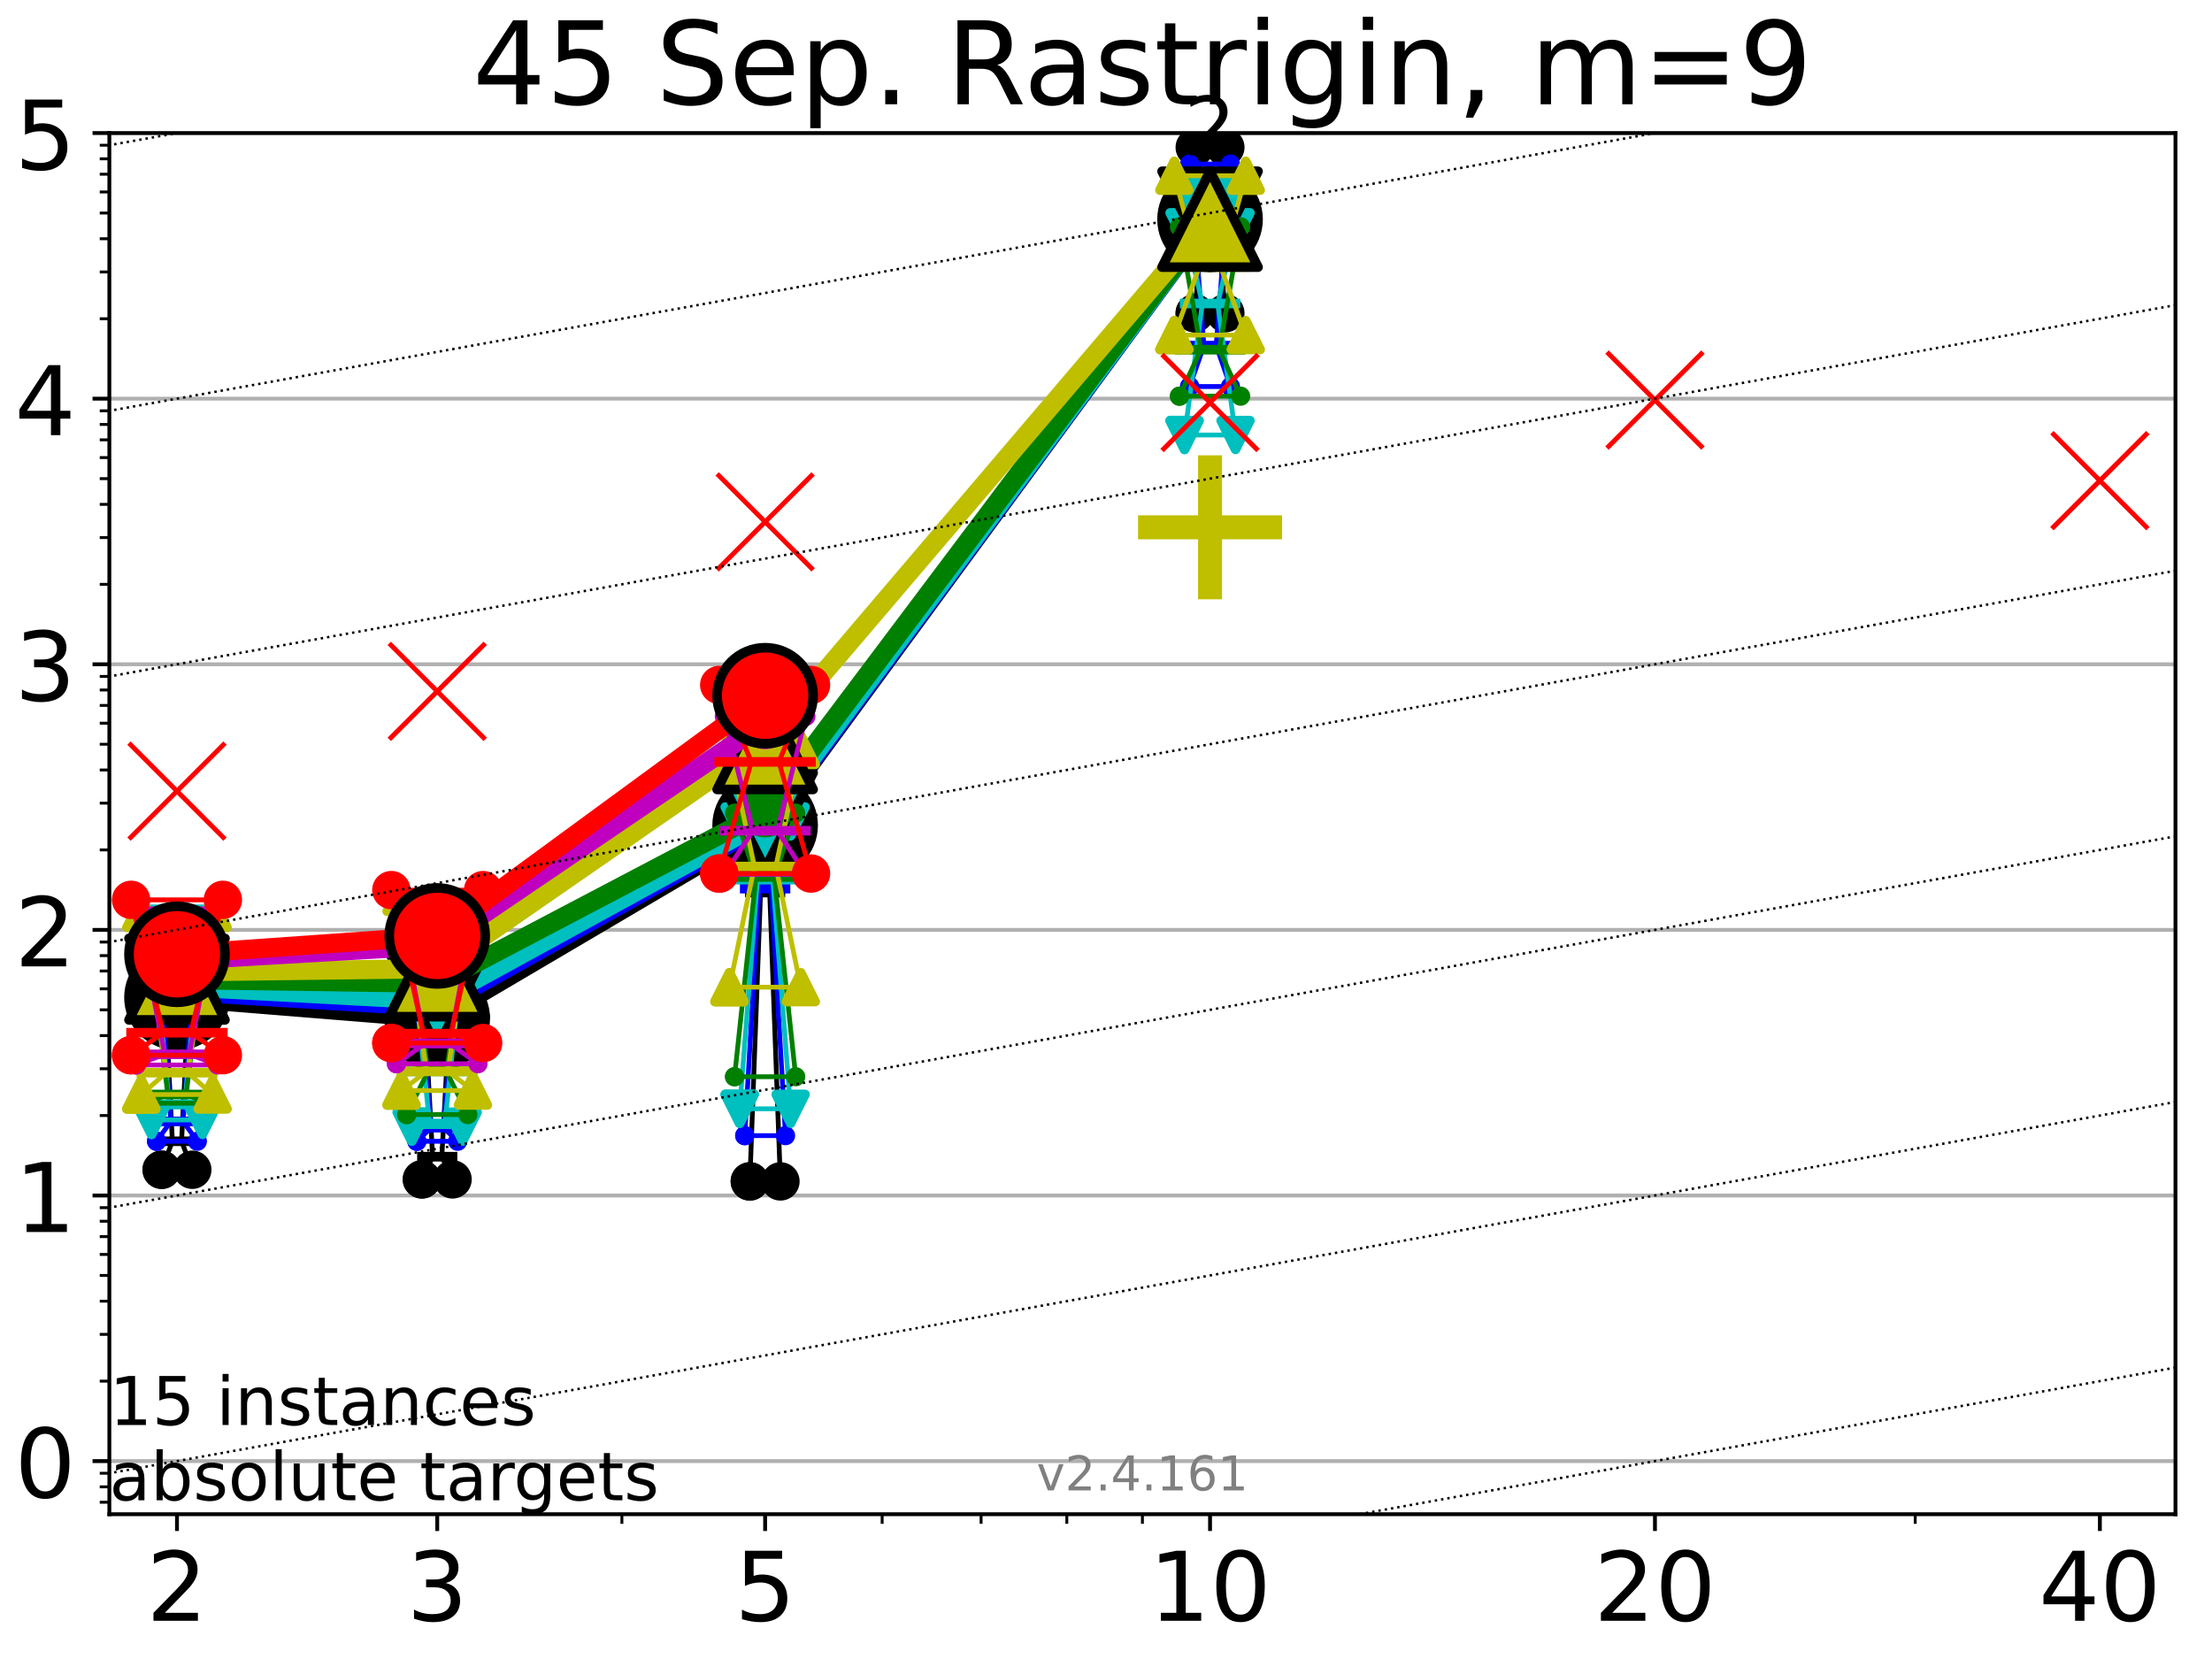 <?xml version="1.0" encoding="utf-8" standalone="no"?>
<!DOCTYPE svg PUBLIC "-//W3C//DTD SVG 1.1//EN"
  "http://www.w3.org/Graphics/SVG/1.1/DTD/svg11.dtd">
<!-- Created with matplotlib (https://matplotlib.org/) -->
<svg height="345.6pt" version="1.1" viewBox="0 0 460.8 345.6" width="460.8pt" xmlns="http://www.w3.org/2000/svg" xmlns:xlink="http://www.w3.org/1999/xlink">
 <defs>
  <style type="text/css">*{stroke-linecap:butt;stroke-linejoin:round;}</style>
 </defs>
 <g id="figure_1">
  <g id="patch_1">
   <path d="M 0 345.6 
L 460.8 345.6 
L 460.8 0 
L 0 0 
z
" style="fill:#ffffff;"/>
  </g>
  <g id="axes_1">
   <g id="patch_2">
    <path d="M 22.78 315.44 
L 453.192 315.44 
L 453.192 27.72 
L 22.78 27.72 
z
" style="fill:#ffffff;"/>
   </g>
   <g id="line2d_1">
    <defs>
     <path d="M -15 0 
L 15 0 
M 0 15 
L 0 -15 
" id="mc17d4019e6" style="stroke:#bfbf00;stroke-width:5;"/>
    </defs>
    <g clip-path="url(#p868ada13e2)">
     <use style="fill:#bfbf00;stroke:#bfbf00;stroke-width:5;" x="252.074" xlink:href="#mc17d4019e6" y="109.849"/>
    </g>
   </g>
   <g id="matplotlib.axis_1">
    <g id="xtick_1">
     <g id="line2d_2">
      <defs>
       <path d="M 0 0 
L 0 3.5 
" id="mfe581c416a" style="stroke:#000000;stroke-width:0.8;"/>
      </defs>
      <g>
       <use style="stroke:#000000;stroke-width:0.8;" x="36.868" xlink:href="#mfe581c416a" y="315.44"/>
      </g>
     </g>
     <g id="text_1">
      <!-- 2 -->
      <g transform="translate(30.506 337.637)scale(0.2 -0.2)">
       <defs>
        <path d="M 19.188 8.297 
L 53.609 8.297 
L 53.609 0 
L 7.328 0 
L 7.328 8.297 
Q 12.938 14.109 22.625 23.891 
Q 32.328 33.688 34.812 36.531 
Q 39.547 41.844 41.422 45.531 
Q 43.312 49.219 43.312 52.781 
Q 43.312 58.594 39.234 62.25 
Q 35.156 65.922 28.609 65.922 
Q 23.969 65.922 18.812 64.312 
Q 13.672 62.703 7.812 59.422 
L 7.812 69.391 
Q 13.766 71.781 18.938 73 
Q 24.125 74.219 28.422 74.219 
Q 39.75 74.219 46.484 68.547 
Q 53.219 62.891 53.219 53.422 
Q 53.219 48.922 51.531 44.891 
Q 49.859 40.875 45.406 35.406 
Q 44.188 33.984 37.641 27.219 
Q 31.109 20.453 19.188 8.297 
z
" id="DejaVuSans-50"/>
       </defs>
       <use xlink:href="#DejaVuSans-50"/>
      </g>
     </g>
    </g>
    <g id="xtick_2">
     <g id="line2d_3">
      <g>
       <use style="stroke:#000000;stroke-width:0.8;" x="91.085" xlink:href="#mfe581c416a" y="315.44"/>
      </g>
     </g>
     <g id="text_2">
      <!-- 3 -->
      <g transform="translate(84.723 337.637)scale(0.2 -0.2)">
       <defs>
        <path d="M 40.578 39.312 
Q 47.656 37.797 51.625 33 
Q 55.609 28.219 55.609 21.188 
Q 55.609 10.406 48.188 4.484 
Q 40.766 -1.422 27.094 -1.422 
Q 22.516 -1.422 17.656 -0.516 
Q 12.797 0.391 7.625 2.203 
L 7.625 11.719 
Q 11.719 9.328 16.594 8.109 
Q 21.484 6.891 26.812 6.891 
Q 36.078 6.891 40.938 10.547 
Q 45.797 14.203 45.797 21.188 
Q 45.797 27.641 41.281 31.266 
Q 36.766 34.906 28.719 34.906 
L 20.219 34.906 
L 20.219 43.016 
L 29.109 43.016 
Q 36.375 43.016 40.234 45.922 
Q 44.094 48.828 44.094 54.297 
Q 44.094 59.906 40.109 62.906 
Q 36.141 65.922 28.719 65.922 
Q 24.656 65.922 20.016 65.031 
Q 15.375 64.156 9.812 62.312 
L 9.812 71.094 
Q 15.438 72.656 20.344 73.438 
Q 25.25 74.219 29.594 74.219 
Q 40.828 74.219 47.359 69.109 
Q 53.906 64.016 53.906 55.328 
Q 53.906 49.266 50.438 45.094 
Q 46.969 40.922 40.578 39.312 
z
" id="DejaVuSans-51"/>
       </defs>
       <use xlink:href="#DejaVuSans-51"/>
      </g>
     </g>
    </g>
    <g id="xtick_3">
     <g id="line2d_4">
      <g>
       <use style="stroke:#000000;stroke-width:0.8;" x="159.39" xlink:href="#mfe581c416a" y="315.44"/>
      </g>
     </g>
     <g id="text_3">
      <!-- 5 -->
      <g transform="translate(153.028 337.637)scale(0.2 -0.2)">
       <defs>
        <path d="M 10.797 72.906 
L 49.516 72.906 
L 49.516 64.594 
L 19.828 64.594 
L 19.828 46.734 
Q 21.969 47.469 24.109 47.828 
Q 26.266 48.188 28.422 48.188 
Q 40.625 48.188 47.75 41.5 
Q 54.891 34.812 54.891 23.391 
Q 54.891 11.625 47.562 5.094 
Q 40.234 -1.422 26.906 -1.422 
Q 22.312 -1.422 17.547 -0.641 
Q 12.797 0.141 7.719 1.703 
L 7.719 11.625 
Q 12.109 9.234 16.797 8.062 
Q 21.484 6.891 26.703 6.891 
Q 35.156 6.891 40.078 11.328 
Q 45.016 15.766 45.016 23.391 
Q 45.016 31 40.078 35.438 
Q 35.156 39.891 26.703 39.891 
Q 22.75 39.891 18.812 39.016 
Q 14.891 38.141 10.797 36.281 
z
" id="DejaVuSans-53"/>
       </defs>
       <use xlink:href="#DejaVuSans-53"/>
      </g>
     </g>
    </g>
    <g id="xtick_4">
     <g id="line2d_5">
      <g>
       <use style="stroke:#000000;stroke-width:0.8;" x="252.074" xlink:href="#mfe581c416a" y="315.44"/>
      </g>
     </g>
     <g id="text_4">
      <!-- 10 -->
      <g transform="translate(239.349 337.637)scale(0.2 -0.2)">
       <defs>
        <path d="M 12.406 8.297 
L 28.516 8.297 
L 28.516 63.922 
L 10.984 60.406 
L 10.984 69.391 
L 28.422 72.906 
L 38.281 72.906 
L 38.281 8.297 
L 54.391 8.297 
L 54.391 0 
L 12.406 0 
z
" id="DejaVuSans-49"/>
        <path d="M 31.781 66.406 
Q 24.172 66.406 20.328 58.906 
Q 16.5 51.422 16.5 36.375 
Q 16.5 21.391 20.328 13.891 
Q 24.172 6.391 31.781 6.391 
Q 39.453 6.391 43.281 13.891 
Q 47.125 21.391 47.125 36.375 
Q 47.125 51.422 43.281 58.906 
Q 39.453 66.406 31.781 66.406 
z
M 31.781 74.219 
Q 44.047 74.219 50.516 64.516 
Q 56.984 54.828 56.984 36.375 
Q 56.984 17.969 50.516 8.266 
Q 44.047 -1.422 31.781 -1.422 
Q 19.531 -1.422 13.062 8.266 
Q 6.594 17.969 6.594 36.375 
Q 6.594 54.828 13.062 64.516 
Q 19.531 74.219 31.781 74.219 
z
" id="DejaVuSans-48"/>
       </defs>
       <use xlink:href="#DejaVuSans-49"/>
       <use x="63.623" xlink:href="#DejaVuSans-48"/>
      </g>
     </g>
    </g>
    <g id="xtick_5">
     <g id="line2d_6">
      <g>
       <use style="stroke:#000000;stroke-width:0.8;" x="344.758" xlink:href="#mfe581c416a" y="315.44"/>
      </g>
     </g>
     <g id="text_5">
      <!-- 20 -->
      <g transform="translate(332.033 337.637)scale(0.2 -0.2)">
       <use xlink:href="#DejaVuSans-50"/>
       <use x="63.623" xlink:href="#DejaVuSans-48"/>
      </g>
     </g>
    </g>
    <g id="xtick_6">
     <g id="line2d_7">
      <g>
       <use style="stroke:#000000;stroke-width:0.8;" x="437.443" xlink:href="#mfe581c416a" y="315.44"/>
      </g>
     </g>
     <g id="text_6">
      <!-- 40 -->
      <g transform="translate(424.718 337.637)scale(0.2 -0.2)">
       <defs>
        <path d="M 37.797 64.312 
L 12.891 25.391 
L 37.797 25.391 
z
M 35.203 72.906 
L 47.609 72.906 
L 47.609 25.391 
L 58.016 25.391 
L 58.016 17.188 
L 47.609 17.188 
L 47.609 0 
L 37.797 0 
L 37.797 17.188 
L 4.891 17.188 
L 4.891 26.703 
z
" id="DejaVuSans-52"/>
       </defs>
       <use xlink:href="#DejaVuSans-52"/>
       <use x="63.623" xlink:href="#DejaVuSans-48"/>
      </g>
     </g>
    </g>
    <g id="xtick_7">
     <g id="line2d_8">
      <defs>
       <path d="M 0 0 
L 0 2 
" id="me9eda63a58" style="stroke:#000000;stroke-width:0.6;"/>
      </defs>
      <g>
       <use style="stroke:#000000;stroke-width:0.6;" x="129.552" xlink:href="#me9eda63a58" y="315.44"/>
      </g>
     </g>
    </g>
    <g id="xtick_8">
     <g id="line2d_9">
      <g>
       <use style="stroke:#000000;stroke-width:0.6;" x="183.769" xlink:href="#me9eda63a58" y="315.44"/>
      </g>
     </g>
    </g>
    <g id="xtick_9">
     <g id="line2d_10">
      <g>
       <use style="stroke:#000000;stroke-width:0.6;" x="204.381" xlink:href="#me9eda63a58" y="315.44"/>
      </g>
     </g>
    </g>
    <g id="xtick_10">
     <g id="line2d_11">
      <g>
       <use style="stroke:#000000;stroke-width:0.6;" x="222.237" xlink:href="#me9eda63a58" y="315.44"/>
      </g>
     </g>
    </g>
    <g id="xtick_11">
     <g id="line2d_12">
      <g>
       <use style="stroke:#000000;stroke-width:0.6;" x="237.986" xlink:href="#me9eda63a58" y="315.44"/>
      </g>
     </g>
    </g>
    <g id="xtick_12">
     <g id="line2d_13">
      <g>
       <use style="stroke:#000000;stroke-width:0.6;" x="398.975" xlink:href="#me9eda63a58" y="315.44"/>
      </g>
     </g>
    </g>
   </g>
   <g id="matplotlib.axis_2">
    <g id="ytick_1">
     <g id="line2d_14">
      <path clip-path="url(#p868ada13e2)" d="M 22.78 304.374 
L 453.192 304.374 
" style="fill:none;stroke:#b0b0b0;stroke-linecap:square;stroke-width:0.8;"/>
     </g>
     <g id="line2d_15">
      <defs>
       <path d="M 0 0 
L -3.5 0 
" id="m600268c8e7" style="stroke:#000000;stroke-width:0.8;"/>
      </defs>
      <g>
       <use style="stroke:#000000;stroke-width:0.8;" x="22.78" xlink:href="#m600268c8e7" y="304.374"/>
      </g>
     </g>
     <g id="text_7">
      <!-- 0 -->
      <g transform="translate(3.055 311.972)scale(0.2 -0.2)">
       <use xlink:href="#DejaVuSans-48"/>
      </g>
     </g>
    </g>
    <g id="ytick_2">
     <g id="line2d_16">
      <path clip-path="url(#p868ada13e2)" d="M 22.78 249.043 
L 453.192 249.043 
" style="fill:none;stroke:#b0b0b0;stroke-linecap:square;stroke-width:0.8;"/>
     </g>
     <g id="line2d_17">
      <g>
       <use style="stroke:#000000;stroke-width:0.8;" x="22.78" xlink:href="#m600268c8e7" y="249.043"/>
      </g>
     </g>
     <g id="text_8">
      <!-- 1 -->
      <g transform="translate(3.055 256.642)scale(0.2 -0.2)">
       <use xlink:href="#DejaVuSans-49"/>
      </g>
     </g>
    </g>
    <g id="ytick_3">
     <g id="line2d_18">
      <path clip-path="url(#p868ada13e2)" d="M 22.78 193.712 
L 453.192 193.712 
" style="fill:none;stroke:#b0b0b0;stroke-linecap:square;stroke-width:0.8;"/>
     </g>
     <g id="line2d_19">
      <g>
       <use style="stroke:#000000;stroke-width:0.8;" x="22.78" xlink:href="#m600268c8e7" y="193.712"/>
      </g>
     </g>
     <g id="text_9">
      <!-- 2 -->
      <g transform="translate(3.055 201.311)scale(0.2 -0.2)">
       <use xlink:href="#DejaVuSans-50"/>
      </g>
     </g>
    </g>
    <g id="ytick_4">
     <g id="line2d_20">
      <path clip-path="url(#p868ada13e2)" d="M 22.78 138.382 
L 453.192 138.382 
" style="fill:none;stroke:#b0b0b0;stroke-linecap:square;stroke-width:0.8;"/>
     </g>
     <g id="line2d_21">
      <g>
       <use style="stroke:#000000;stroke-width:0.8;" x="22.78" xlink:href="#m600268c8e7" y="138.382"/>
      </g>
     </g>
     <g id="text_10">
      <!-- 3 -->
      <g transform="translate(3.055 145.98)scale(0.2 -0.2)">
       <use xlink:href="#DejaVuSans-51"/>
      </g>
     </g>
    </g>
    <g id="ytick_5">
     <g id="line2d_22">
      <path clip-path="url(#p868ada13e2)" d="M 22.78 83.051 
L 453.192 83.051 
" style="fill:none;stroke:#b0b0b0;stroke-linecap:square;stroke-width:0.8;"/>
     </g>
     <g id="line2d_23">
      <g>
       <use style="stroke:#000000;stroke-width:0.8;" x="22.78" xlink:href="#m600268c8e7" y="83.051"/>
      </g>
     </g>
     <g id="text_11">
      <!-- 4 -->
      <g transform="translate(3.055 90.649)scale(0.2 -0.2)">
       <use xlink:href="#DejaVuSans-52"/>
      </g>
     </g>
    </g>
    <g id="ytick_6">
     <g id="line2d_24">
      <path clip-path="url(#p868ada13e2)" d="M 22.78 27.72 
L 453.192 27.72 
" style="fill:none;stroke:#b0b0b0;stroke-linecap:square;stroke-width:0.8;"/>
     </g>
     <g id="line2d_25">
      <g>
       <use style="stroke:#000000;stroke-width:0.8;" x="22.78" xlink:href="#m600268c8e7" y="27.72"/>
      </g>
     </g>
     <g id="text_12">
      <!-- 5 -->
      <g transform="translate(3.055 35.318)scale(0.2 -0.2)">
       <use xlink:href="#DejaVuSans-53"/>
      </g>
     </g>
    </g>
    <g id="ytick_7">
     <g id="line2d_26">
      <defs>
       <path d="M 0 0 
L -2 0 
" id="m052a8c49d1" style="stroke:#000000;stroke-width:0.6;"/>
      </defs>
      <g>
       <use style="stroke:#000000;stroke-width:0.6;" x="22.78" xlink:href="#m052a8c49d1" y="312.945"/>
      </g>
     </g>
    </g>
    <g id="ytick_8">
     <g id="line2d_27">
      <g>
       <use style="stroke:#000000;stroke-width:0.6;" x="22.78" xlink:href="#m052a8c49d1" y="309.736"/>
      </g>
     </g>
    </g>
    <g id="ytick_9">
     <g id="line2d_28">
      <g>
       <use style="stroke:#000000;stroke-width:0.6;" x="22.78" xlink:href="#m052a8c49d1" y="306.906"/>
      </g>
     </g>
    </g>
    <g id="ytick_10">
     <g id="line2d_29">
      <g>
       <use style="stroke:#000000;stroke-width:0.6;" x="22.78" xlink:href="#m052a8c49d1" y="287.718"/>
      </g>
     </g>
    </g>
    <g id="ytick_11">
     <g id="line2d_30">
      <g>
       <use style="stroke:#000000;stroke-width:0.6;" x="22.78" xlink:href="#m052a8c49d1" y="277.974"/>
      </g>
     </g>
    </g>
    <g id="ytick_12">
     <g id="line2d_31">
      <g>
       <use style="stroke:#000000;stroke-width:0.6;" x="22.78" xlink:href="#m052a8c49d1" y="271.061"/>
      </g>
     </g>
    </g>
    <g id="ytick_13">
     <g id="line2d_32">
      <g>
       <use style="stroke:#000000;stroke-width:0.6;" x="22.78" xlink:href="#m052a8c49d1" y="265.699"/>
      </g>
     </g>
    </g>
    <g id="ytick_14">
     <g id="line2d_33">
      <g>
       <use style="stroke:#000000;stroke-width:0.6;" x="22.78" xlink:href="#m052a8c49d1" y="261.318"/>
      </g>
     </g>
    </g>
    <g id="ytick_15">
     <g id="line2d_34">
      <g>
       <use style="stroke:#000000;stroke-width:0.6;" x="22.78" xlink:href="#m052a8c49d1" y="257.614"/>
      </g>
     </g>
    </g>
    <g id="ytick_16">
     <g id="line2d_35">
      <g>
       <use style="stroke:#000000;stroke-width:0.6;" x="22.78" xlink:href="#m052a8c49d1" y="254.405"/>
      </g>
     </g>
    </g>
    <g id="ytick_17">
     <g id="line2d_36">
      <g>
       <use style="stroke:#000000;stroke-width:0.6;" x="22.78" xlink:href="#m052a8c49d1" y="251.575"/>
      </g>
     </g>
    </g>
    <g id="ytick_18">
     <g id="line2d_37">
      <g>
       <use style="stroke:#000000;stroke-width:0.6;" x="22.78" xlink:href="#m052a8c49d1" y="232.387"/>
      </g>
     </g>
    </g>
    <g id="ytick_19">
     <g id="line2d_38">
      <g>
       <use style="stroke:#000000;stroke-width:0.6;" x="22.78" xlink:href="#m052a8c49d1" y="222.644"/>
      </g>
     </g>
    </g>
    <g id="ytick_20">
     <g id="line2d_39">
      <g>
       <use style="stroke:#000000;stroke-width:0.6;" x="22.78" xlink:href="#m052a8c49d1" y="215.731"/>
      </g>
     </g>
    </g>
    <g id="ytick_21">
     <g id="line2d_40">
      <g>
       <use style="stroke:#000000;stroke-width:0.6;" x="22.78" xlink:href="#m052a8c49d1" y="210.369"/>
      </g>
     </g>
    </g>
    <g id="ytick_22">
     <g id="line2d_41">
      <g>
       <use style="stroke:#000000;stroke-width:0.6;" x="22.78" xlink:href="#m052a8c49d1" y="205.987"/>
      </g>
     </g>
    </g>
    <g id="ytick_23">
     <g id="line2d_42">
      <g>
       <use style="stroke:#000000;stroke-width:0.6;" x="22.78" xlink:href="#m052a8c49d1" y="202.283"/>
      </g>
     </g>
    </g>
    <g id="ytick_24">
     <g id="line2d_43">
      <g>
       <use style="stroke:#000000;stroke-width:0.6;" x="22.78" xlink:href="#m052a8c49d1" y="199.074"/>
      </g>
     </g>
    </g>
    <g id="ytick_25">
     <g id="line2d_44">
      <g>
       <use style="stroke:#000000;stroke-width:0.6;" x="22.78" xlink:href="#m052a8c49d1" y="196.244"/>
      </g>
     </g>
    </g>
    <g id="ytick_26">
     <g id="line2d_45">
      <g>
       <use style="stroke:#000000;stroke-width:0.6;" x="22.78" xlink:href="#m052a8c49d1" y="177.056"/>
      </g>
     </g>
    </g>
    <g id="ytick_27">
     <g id="line2d_46">
      <g>
       <use style="stroke:#000000;stroke-width:0.6;" x="22.78" xlink:href="#m052a8c49d1" y="167.313"/>
      </g>
     </g>
    </g>
    <g id="ytick_28">
     <g id="line2d_47">
      <g>
       <use style="stroke:#000000;stroke-width:0.6;" x="22.78" xlink:href="#m052a8c49d1" y="160.4"/>
      </g>
     </g>
    </g>
    <g id="ytick_29">
     <g id="line2d_48">
      <g>
       <use style="stroke:#000000;stroke-width:0.6;" x="22.78" xlink:href="#m052a8c49d1" y="155.038"/>
      </g>
     </g>
    </g>
    <g id="ytick_30">
     <g id="line2d_49">
      <g>
       <use style="stroke:#000000;stroke-width:0.6;" x="22.78" xlink:href="#m052a8c49d1" y="150.657"/>
      </g>
     </g>
    </g>
    <g id="ytick_31">
     <g id="line2d_50">
      <g>
       <use style="stroke:#000000;stroke-width:0.6;" x="22.78" xlink:href="#m052a8c49d1" y="146.952"/>
      </g>
     </g>
    </g>
    <g id="ytick_32">
     <g id="line2d_51">
      <g>
       <use style="stroke:#000000;stroke-width:0.6;" x="22.78" xlink:href="#m052a8c49d1" y="143.744"/>
      </g>
     </g>
    </g>
    <g id="ytick_33">
     <g id="line2d_52">
      <g>
       <use style="stroke:#000000;stroke-width:0.6;" x="22.78" xlink:href="#m052a8c49d1" y="140.913"/>
      </g>
     </g>
    </g>
    <g id="ytick_34">
     <g id="line2d_53">
      <g>
       <use style="stroke:#000000;stroke-width:0.6;" x="22.78" xlink:href="#m052a8c49d1" y="121.725"/>
      </g>
     </g>
    </g>
    <g id="ytick_35">
     <g id="line2d_54">
      <g>
       <use style="stroke:#000000;stroke-width:0.6;" x="22.78" xlink:href="#m052a8c49d1" y="111.982"/>
      </g>
     </g>
    </g>
    <g id="ytick_36">
     <g id="line2d_55">
      <g>
       <use style="stroke:#000000;stroke-width:0.6;" x="22.78" xlink:href="#m052a8c49d1" y="105.069"/>
      </g>
     </g>
    </g>
    <g id="ytick_37">
     <g id="line2d_56">
      <g>
       <use style="stroke:#000000;stroke-width:0.6;" x="22.78" xlink:href="#m052a8c49d1" y="99.707"/>
      </g>
     </g>
    </g>
    <g id="ytick_38">
     <g id="line2d_57">
      <g>
       <use style="stroke:#000000;stroke-width:0.6;" x="22.78" xlink:href="#m052a8c49d1" y="95.326"/>
      </g>
     </g>
    </g>
    <g id="ytick_39">
     <g id="line2d_58">
      <g>
       <use style="stroke:#000000;stroke-width:0.6;" x="22.78" xlink:href="#m052a8c49d1" y="91.622"/>
      </g>
     </g>
    </g>
    <g id="ytick_40">
     <g id="line2d_59">
      <g>
       <use style="stroke:#000000;stroke-width:0.6;" x="22.78" xlink:href="#m052a8c49d1" y="88.413"/>
      </g>
     </g>
    </g>
    <g id="ytick_41">
     <g id="line2d_60">
      <g>
       <use style="stroke:#000000;stroke-width:0.6;" x="22.78" xlink:href="#m052a8c49d1" y="85.583"/>
      </g>
     </g>
    </g>
    <g id="ytick_42">
     <g id="line2d_61">
      <g>
       <use style="stroke:#000000;stroke-width:0.6;" x="22.78" xlink:href="#m052a8c49d1" y="66.395"/>
      </g>
     </g>
    </g>
    <g id="ytick_43">
     <g id="line2d_62">
      <g>
       <use style="stroke:#000000;stroke-width:0.6;" x="22.78" xlink:href="#m052a8c49d1" y="56.651"/>
      </g>
     </g>
    </g>
    <g id="ytick_44">
     <g id="line2d_63">
      <g>
       <use style="stroke:#000000;stroke-width:0.6;" x="22.78" xlink:href="#m052a8c49d1" y="49.738"/>
      </g>
     </g>
    </g>
    <g id="ytick_45">
     <g id="line2d_64">
      <g>
       <use style="stroke:#000000;stroke-width:0.6;" x="22.78" xlink:href="#m052a8c49d1" y="44.376"/>
      </g>
     </g>
    </g>
    <g id="ytick_46">
     <g id="line2d_65">
      <g>
       <use style="stroke:#000000;stroke-width:0.6;" x="22.78" xlink:href="#m052a8c49d1" y="39.995"/>
      </g>
     </g>
    </g>
    <g id="ytick_47">
     <g id="line2d_66">
      <g>
       <use style="stroke:#000000;stroke-width:0.6;" x="22.78" xlink:href="#m052a8c49d1" y="36.291"/>
      </g>
     </g>
    </g>
    <g id="ytick_48">
     <g id="line2d_67">
      <g>
       <use style="stroke:#000000;stroke-width:0.6;" x="22.78" xlink:href="#m052a8c49d1" y="33.082"/>
      </g>
     </g>
    </g>
    <g id="ytick_49">
     <g id="line2d_68">
      <g>
       <use style="stroke:#000000;stroke-width:0.6;" x="22.78" xlink:href="#m052a8c49d1" y="30.252"/>
      </g>
     </g>
    </g>
   </g>
   <g id="line2d_69">
    <path clip-path="url(#p868ada13e2)" d="M 33.682 243.681 
L 35.912 237.749 
L 33.682 193.355 
L 40.054 193.355 
L 37.824 237.749 
L 40.054 243.681 
L 33.682 243.681 
" style="fill:none;stroke:#000000;stroke-linecap:square;"/>
   </g>
   <g id="line2d_70">
    <path clip-path="url(#p868ada13e2)" d="M 33.682 243.681 
L 40.054 243.681 
L 40.054 193.355 
L 33.682 193.355 
L 33.682 243.681 
" style="fill:none;"/>
    <defs>
     <path d="M 0 3 
C 0.796 3 1.559 2.684 2.121 2.121 
C 2.684 1.559 3 0.796 3 0 
C 3 -0.796 2.684 -1.559 2.121 -2.121 
C 1.559 -2.684 0.796 -3 0 -3 
C -0.796 -3 -1.559 -2.684 -2.121 -2.121 
C -2.684 -1.559 -3 -0.796 -3 0 
C -3 0.796 -2.684 1.559 -2.121 2.121 
C -1.559 2.684 -0.796 3 0 3 
z
" id="mb86be6b653" style="stroke:#000000;stroke-width:2;"/>
    </defs>
    <g clip-path="url(#p868ada13e2)">
     <use style="stroke:#000000;stroke-width:2;" x="33.682" xlink:href="#mb86be6b653" y="243.681"/>
     <use style="stroke:#000000;stroke-width:2;" x="40.054" xlink:href="#mb86be6b653" y="243.681"/>
     <use style="stroke:#000000;stroke-width:2;" x="40.054" xlink:href="#mb86be6b653" y="193.355"/>
     <use style="stroke:#000000;stroke-width:2;" x="33.682" xlink:href="#mb86be6b653" y="193.355"/>
     <use style="stroke:#000000;stroke-width:2;" x="33.682" xlink:href="#mb86be6b653" y="243.681"/>
    </g>
   </g>
   <g id="line2d_71">
    <path clip-path="url(#p868ada13e2)" d="M 33.682 237.749 
L 40.054 237.749 
" style="fill:none;stroke:#000000;stroke-linecap:square;stroke-width:2;"/>
   </g>
   <g id="line2d_72">
    <path clip-path="url(#p868ada13e2)" d="M 87.899 245.685 
L 90.129 240.958 
L 87.899 200.333 
L 94.271 200.333 
L 92.041 240.958 
L 94.271 245.685 
L 87.899 245.685 
" style="fill:none;stroke:#000000;stroke-linecap:square;"/>
   </g>
   <g id="line2d_73">
    <path clip-path="url(#p868ada13e2)" d="M 87.899 245.685 
L 94.271 245.685 
L 94.271 200.333 
L 87.899 200.333 
L 87.899 245.685 
" style="fill:none;"/>
    <g clip-path="url(#p868ada13e2)">
     <use style="stroke:#000000;stroke-width:2;" x="87.899" xlink:href="#mb86be6b653" y="245.685"/>
     <use style="stroke:#000000;stroke-width:2;" x="94.271" xlink:href="#mb86be6b653" y="245.685"/>
     <use style="stroke:#000000;stroke-width:2;" x="94.271" xlink:href="#mb86be6b653" y="200.333"/>
     <use style="stroke:#000000;stroke-width:2;" x="87.899" xlink:href="#mb86be6b653" y="200.333"/>
     <use style="stroke:#000000;stroke-width:2;" x="87.899" xlink:href="#mb86be6b653" y="245.685"/>
    </g>
   </g>
   <g id="line2d_74">
    <path clip-path="url(#p868ada13e2)" d="M 87.899 240.958 
L 94.271 240.958 
" style="fill:none;stroke:#000000;stroke-linecap:square;stroke-width:2;"/>
   </g>
   <g id="line2d_75">
    <path clip-path="url(#p868ada13e2)" d="M 156.204 246.106 
L 158.434 185.938 
L 156.204 171.737 
L 162.576 171.737 
L 160.346 185.938 
L 162.576 246.106 
L 156.204 246.106 
" style="fill:none;stroke:#000000;stroke-linecap:square;"/>
   </g>
   <g id="line2d_76">
    <path clip-path="url(#p868ada13e2)" d="M 156.204 246.106 
L 162.576 246.106 
L 162.576 171.737 
L 156.204 171.737 
L 156.204 246.106 
" style="fill:none;"/>
    <g clip-path="url(#p868ada13e2)">
     <use style="stroke:#000000;stroke-width:2;" x="156.204" xlink:href="#mb86be6b653" y="246.106"/>
     <use style="stroke:#000000;stroke-width:2;" x="162.576" xlink:href="#mb86be6b653" y="246.106"/>
     <use style="stroke:#000000;stroke-width:2;" x="162.576" xlink:href="#mb86be6b653" y="171.737"/>
     <use style="stroke:#000000;stroke-width:2;" x="156.204" xlink:href="#mb86be6b653" y="171.737"/>
     <use style="stroke:#000000;stroke-width:2;" x="156.204" xlink:href="#mb86be6b653" y="246.106"/>
    </g>
   </g>
   <g id="line2d_77">
    <path clip-path="url(#p868ada13e2)" d="M 156.204 185.938 
L 162.576 185.938 
" style="fill:none;stroke:#000000;stroke-linecap:square;stroke-width:2;"/>
   </g>
   <g id="line2d_78">
    <path clip-path="url(#p868ada13e2)" d="M 248.888 65.242 
L 251.118 39.902 
L 248.888 30.703 
L 255.26 30.703 
L 253.03 39.902 
L 255.26 65.242 
L 248.888 65.242 
" style="fill:none;stroke:#000000;stroke-linecap:square;"/>
   </g>
   <g id="line2d_79">
    <path clip-path="url(#p868ada13e2)" d="M 248.888 65.242 
L 255.26 65.242 
L 255.26 30.703 
L 248.888 30.703 
L 248.888 65.242 
" style="fill:none;"/>
    <g clip-path="url(#p868ada13e2)">
     <use style="stroke:#000000;stroke-width:2;" x="248.888" xlink:href="#mb86be6b653" y="65.242"/>
     <use style="stroke:#000000;stroke-width:2;" x="255.26" xlink:href="#mb86be6b653" y="65.242"/>
     <use style="stroke:#000000;stroke-width:2;" x="255.26" xlink:href="#mb86be6b653" y="30.703"/>
     <use style="stroke:#000000;stroke-width:2;" x="248.888" xlink:href="#mb86be6b653" y="30.703"/>
     <use style="stroke:#000000;stroke-width:2;" x="248.888" xlink:href="#mb86be6b653" y="65.242"/>
    </g>
   </g>
   <g id="line2d_80">
    <path clip-path="url(#p868ada13e2)" d="M 248.888 39.902 
L 255.26 39.902 
" style="fill:none;stroke:#000000;stroke-linecap:square;stroke-width:2;"/>
   </g>
   <g id="line2d_81">
    <path clip-path="url(#p868ada13e2)" d="M 36.868 207.789 
L 91.085 212.164 
" style="fill:none;stroke:#000000;stroke-linecap:square;stroke-width:4;"/>
   </g>
   <g id="line2d_82">
    <path clip-path="url(#p868ada13e2)" d="M 91.085 212.164 
L 159.39 171.934 
" style="fill:none;stroke:#000000;stroke-linecap:square;stroke-width:4;"/>
   </g>
   <g id="line2d_83">
    <path clip-path="url(#p868ada13e2)" d="M 159.39 171.934 
L 252.074 45.69 
" style="fill:none;stroke:#000000;stroke-linecap:square;stroke-width:4;"/>
   </g>
   <g id="line2d_84">
    <path clip-path="url(#p868ada13e2)" d="M 36.868 207.789 
L 91.085 212.164 
L 159.39 171.934 
L 252.074 45.69 
" style="fill:none;"/>
    <defs>
     <path d="M 0 10 
C 2.652 10 5.196 8.946 7.071 7.071 
C 8.946 5.196 10 2.652 10 0 
C 10 -2.652 8.946 -5.196 7.071 -7.071 
C 5.196 -8.946 2.652 -10 0 -10 
C -2.652 -10 -5.196 -8.946 -7.071 -7.071 
C -8.946 -5.196 -10 -2.652 -10 0 
C -10 2.652 -8.946 5.196 -7.071 7.071 
C -5.196 8.946 -2.652 10 0 10 
z
" id="m4478089e73" style="stroke:#000000;stroke-width:2;"/>
    </defs>
    <g clip-path="url(#p868ada13e2)">
     <use style="stroke:#000000;stroke-width:2;" x="36.868" xlink:href="#m4478089e73" y="207.789"/>
     <use style="stroke:#000000;stroke-width:2;" x="91.085" xlink:href="#m4478089e73" y="212.164"/>
     <use style="stroke:#000000;stroke-width:2;" x="159.39" xlink:href="#m4478089e73" y="171.934"/>
     <use style="stroke:#000000;stroke-width:2;" x="252.074" xlink:href="#m4478089e73" y="45.69"/>
    </g>
   </g>
   <g id="line2d_85">
    <path clip-path="url(#p868ada13e2)" d="M 32.62 237.749 
L 35.594 233.619 
L 32.62 192.828 
L 41.116 192.828 
L 38.143 233.619 
L 41.116 237.749 
L 32.62 237.749 
" style="fill:none;stroke:#0000ff;stroke-linecap:square;"/>
   </g>
   <g id="line2d_86">
    <path clip-path="url(#p868ada13e2)" d="M 32.62 237.749 
L 41.116 237.749 
L 41.116 192.828 
L 32.62 192.828 
L 32.62 237.749 
" style="fill:none;"/>
    <defs>
     <path d="M 0 1.5 
C 0.398 1.5 0.779 1.342 1.061 1.061 
C 1.342 0.779 1.5 0.398 1.5 0 
C 1.5 -0.398 1.342 -0.779 1.061 -1.061 
C 0.779 -1.342 0.398 -1.5 0 -1.5 
C -0.398 -1.5 -0.779 -1.342 -1.061 -1.061 
C -1.342 -0.779 -1.5 -0.398 -1.5 0 
C -1.5 0.398 -1.342 0.779 -1.061 1.061 
C -0.779 1.342 -0.398 1.5 0 1.5 
z
" id="ma1deb5b988" style="stroke:#0000ff;"/>
    </defs>
    <g clip-path="url(#p868ada13e2)">
     <use style="fill:#0000ff;stroke:#0000ff;" x="32.62" xlink:href="#ma1deb5b988" y="237.749"/>
     <use style="fill:#0000ff;stroke:#0000ff;" x="41.116" xlink:href="#ma1deb5b988" y="237.749"/>
     <use style="fill:#0000ff;stroke:#0000ff;" x="41.116" xlink:href="#ma1deb5b988" y="192.828"/>
     <use style="fill:#0000ff;stroke:#0000ff;" x="32.62" xlink:href="#ma1deb5b988" y="192.828"/>
     <use style="fill:#0000ff;stroke:#0000ff;" x="32.62" xlink:href="#ma1deb5b988" y="237.749"/>
    </g>
   </g>
   <g id="line2d_87">
    <path clip-path="url(#p868ada13e2)" d="M 32.62 233.619 
L 41.116 233.619 
" style="fill:none;stroke:#0000ff;stroke-linecap:square;stroke-width:2;"/>
   </g>
   <g id="line2d_88">
    <path clip-path="url(#p868ada13e2)" d="M 86.837 237.749 
L 89.811 234.919 
L 86.837 199.555 
L 95.333 199.555 
L 92.359 234.919 
L 95.333 237.749 
L 86.837 237.749 
" style="fill:none;stroke:#0000ff;stroke-linecap:square;"/>
   </g>
   <g id="line2d_89">
    <path clip-path="url(#p868ada13e2)" d="M 86.837 237.749 
L 95.333 237.749 
L 95.333 199.555 
L 86.837 199.555 
L 86.837 237.749 
" style="fill:none;"/>
    <g clip-path="url(#p868ada13e2)">
     <use style="fill:#0000ff;stroke:#0000ff;" x="86.837" xlink:href="#ma1deb5b988" y="237.749"/>
     <use style="fill:#0000ff;stroke:#0000ff;" x="95.333" xlink:href="#ma1deb5b988" y="237.749"/>
     <use style="fill:#0000ff;stroke:#0000ff;" x="95.333" xlink:href="#ma1deb5b988" y="199.555"/>
     <use style="fill:#0000ff;stroke:#0000ff;" x="86.837" xlink:href="#ma1deb5b988" y="199.555"/>
     <use style="fill:#0000ff;stroke:#0000ff;" x="86.837" xlink:href="#ma1deb5b988" y="237.749"/>
    </g>
   </g>
   <g id="line2d_90">
    <path clip-path="url(#p868ada13e2)" d="M 86.837 234.919 
L 95.333 234.919 
" style="fill:none;stroke:#0000ff;stroke-linecap:square;stroke-width:2;"/>
   </g>
   <g id="line2d_91">
    <path clip-path="url(#p868ada13e2)" d="M 155.142 236.577 
L 158.116 185.117 
L 155.142 171.251 
L 163.638 171.251 
L 160.665 185.117 
L 163.638 236.577 
L 155.142 236.577 
" style="fill:none;stroke:#0000ff;stroke-linecap:square;"/>
   </g>
   <g id="line2d_92">
    <path clip-path="url(#p868ada13e2)" d="M 155.142 236.577 
L 163.638 236.577 
L 163.638 171.251 
L 155.142 171.251 
L 155.142 236.577 
" style="fill:none;"/>
    <g clip-path="url(#p868ada13e2)">
     <use style="fill:#0000ff;stroke:#0000ff;" x="155.142" xlink:href="#ma1deb5b988" y="236.577"/>
     <use style="fill:#0000ff;stroke:#0000ff;" x="163.638" xlink:href="#ma1deb5b988" y="236.577"/>
     <use style="fill:#0000ff;stroke:#0000ff;" x="163.638" xlink:href="#ma1deb5b988" y="171.251"/>
     <use style="fill:#0000ff;stroke:#0000ff;" x="155.142" xlink:href="#ma1deb5b988" y="171.251"/>
     <use style="fill:#0000ff;stroke:#0000ff;" x="155.142" xlink:href="#ma1deb5b988" y="236.577"/>
    </g>
   </g>
   <g id="line2d_93">
    <path clip-path="url(#p868ada13e2)" d="M 155.142 185.117 
L 163.638 185.117 
" style="fill:none;stroke:#0000ff;stroke-linecap:square;stroke-width:2;"/>
   </g>
   <g id="line2d_94">
    <path clip-path="url(#p868ada13e2)" d="M 247.826 80.524 
L 250.8 72.001 
L 247.826 34.163 
L 256.322 34.163 
L 253.349 72.001 
L 256.322 80.524 
L 247.826 80.524 
" style="fill:none;stroke:#0000ff;stroke-linecap:square;"/>
   </g>
   <g id="line2d_95">
    <path clip-path="url(#p868ada13e2)" d="M 247.826 80.524 
L 256.322 80.524 
L 256.322 34.163 
L 247.826 34.163 
L 247.826 80.524 
" style="fill:none;"/>
    <g clip-path="url(#p868ada13e2)">
     <use style="fill:#0000ff;stroke:#0000ff;" x="247.826" xlink:href="#ma1deb5b988" y="80.524"/>
     <use style="fill:#0000ff;stroke:#0000ff;" x="256.322" xlink:href="#ma1deb5b988" y="80.524"/>
     <use style="fill:#0000ff;stroke:#0000ff;" x="256.322" xlink:href="#ma1deb5b988" y="34.163"/>
     <use style="fill:#0000ff;stroke:#0000ff;" x="247.826" xlink:href="#ma1deb5b988" y="34.163"/>
     <use style="fill:#0000ff;stroke:#0000ff;" x="247.826" xlink:href="#ma1deb5b988" y="80.524"/>
    </g>
   </g>
   <g id="line2d_96">
    <path clip-path="url(#p868ada13e2)" d="M 247.826 72.001 
L 256.322 72.001 
" style="fill:none;stroke:#0000ff;stroke-linecap:square;stroke-width:2;"/>
   </g>
   <g id="line2d_97">
    <path clip-path="url(#p868ada13e2)" d="M 36.868 206.473 
L 91.085 209.778 
" style="fill:none;stroke:#0000ff;stroke-linecap:square;stroke-width:4;"/>
   </g>
   <g id="line2d_98">
    <path clip-path="url(#p868ada13e2)" d="M 91.085 209.778 
L 159.39 171.533 
" style="fill:none;stroke:#0000ff;stroke-linecap:square;stroke-width:4;"/>
   </g>
   <g id="line2d_99">
    <path clip-path="url(#p868ada13e2)" d="M 159.39 171.533 
L 252.074 45.687 
" style="fill:none;stroke:#0000ff;stroke-linecap:square;stroke-width:4;"/>
   </g>
   <g id="line2d_100">
    <path clip-path="url(#p868ada13e2)" d="M 36.868 206.473 
L 91.085 209.778 
L 159.39 171.533 
L 252.074 45.687 
" style="fill:none;"/>
    <defs>
     <path d="M 0 5 
C 1.326 5 2.598 4.473 3.536 3.536 
C 4.473 2.598 5 1.326 5 0 
C 5 -1.326 4.473 -2.598 3.536 -3.536 
C 2.598 -4.473 1.326 -5 0 -5 
C -1.326 -5 -2.598 -4.473 -3.536 -3.536 
C -4.473 -2.598 -5 -1.326 -5 0 
C -5 1.326 -4.473 2.598 -3.536 3.536 
C -2.598 4.473 -1.326 5 0 5 
z
" id="m9457138ace" style="stroke:#0000ff;"/>
    </defs>
    <g clip-path="url(#p868ada13e2)">
     <use style="fill:#0000ff;stroke:#0000ff;" x="36.868" xlink:href="#m9457138ace" y="206.473"/>
     <use style="fill:#0000ff;stroke:#0000ff;" x="91.085" xlink:href="#m9457138ace" y="209.778"/>
     <use style="fill:#0000ff;stroke:#0000ff;" x="159.39" xlink:href="#m9457138ace" y="171.533"/>
     <use style="fill:#0000ff;stroke:#0000ff;" x="252.074" xlink:href="#m9457138ace" y="45.687"/>
    </g>
   </g>
   <g id="line2d_101">
    <path clip-path="url(#p868ada13e2)" d="M 31.558 233.305 
L 35.275 230.097 
L 31.558 192.426 
L 42.178 192.426 
L 38.461 230.097 
L 42.178 233.305 
L 31.558 233.305 
" style="fill:none;stroke:#00bfbf;stroke-linecap:square;"/>
   </g>
   <g id="line2d_102">
    <path clip-path="url(#p868ada13e2)" d="M 31.558 233.305 
L 42.178 233.305 
L 42.178 192.426 
L 31.558 192.426 
L 31.558 233.305 
" style="fill:none;"/>
    <defs>
     <path d="M -0 3 
L 3 -3 
L -3 -3 
z
" id="m261db6cf92" style="stroke:#00bfbf;stroke-linejoin:miter;stroke-width:2;"/>
    </defs>
    <g clip-path="url(#p868ada13e2)">
     <use style="fill:#00bfbf;stroke:#00bfbf;stroke-linejoin:miter;stroke-width:2;" x="31.558" xlink:href="#m261db6cf92" y="233.305"/>
     <use style="fill:#00bfbf;stroke:#00bfbf;stroke-linejoin:miter;stroke-width:2;" x="42.178" xlink:href="#m261db6cf92" y="233.305"/>
     <use style="fill:#00bfbf;stroke:#00bfbf;stroke-linejoin:miter;stroke-width:2;" x="42.178" xlink:href="#m261db6cf92" y="192.426"/>
     <use style="fill:#00bfbf;stroke:#00bfbf;stroke-linejoin:miter;stroke-width:2;" x="31.558" xlink:href="#m261db6cf92" y="192.426"/>
     <use style="fill:#00bfbf;stroke:#00bfbf;stroke-linejoin:miter;stroke-width:2;" x="31.558" xlink:href="#m261db6cf92" y="233.305"/>
    </g>
   </g>
   <g id="line2d_103">
    <path clip-path="url(#p868ada13e2)" d="M 31.558 230.097 
L 42.178 230.097 
" style="fill:none;stroke:#00bfbf;stroke-linecap:square;stroke-width:2;"/>
   </g>
   <g id="line2d_104">
    <path clip-path="url(#p868ada13e2)" d="M 85.775 234.697 
L 89.492 234.045 
L 85.775 198.359 
L 96.395 198.359 
L 92.678 234.045 
L 96.395 234.697 
L 85.775 234.697 
" style="fill:none;stroke:#00bfbf;stroke-linecap:square;"/>
   </g>
   <g id="line2d_105">
    <path clip-path="url(#p868ada13e2)" d="M 85.775 234.697 
L 96.395 234.697 
L 96.395 198.359 
L 85.775 198.359 
L 85.775 234.697 
" style="fill:none;"/>
    <g clip-path="url(#p868ada13e2)">
     <use style="fill:#00bfbf;stroke:#00bfbf;stroke-linejoin:miter;stroke-width:2;" x="85.775" xlink:href="#m261db6cf92" y="234.697"/>
     <use style="fill:#00bfbf;stroke:#00bfbf;stroke-linejoin:miter;stroke-width:2;" x="96.395" xlink:href="#m261db6cf92" y="234.697"/>
     <use style="fill:#00bfbf;stroke:#00bfbf;stroke-linejoin:miter;stroke-width:2;" x="96.395" xlink:href="#m261db6cf92" y="198.359"/>
     <use style="fill:#00bfbf;stroke:#00bfbf;stroke-linejoin:miter;stroke-width:2;" x="85.775" xlink:href="#m261db6cf92" y="198.359"/>
     <use style="fill:#00bfbf;stroke:#00bfbf;stroke-linejoin:miter;stroke-width:2;" x="85.775" xlink:href="#m261db6cf92" y="234.697"/>
    </g>
   </g>
   <g id="line2d_106">
    <path clip-path="url(#p868ada13e2)" d="M 85.775 234.045 
L 96.395 234.045 
" style="fill:none;stroke:#00bfbf;stroke-linecap:square;stroke-width:2;"/>
   </g>
   <g id="line2d_107">
    <path clip-path="url(#p868ada13e2)" d="M 154.08 230.987 
L 157.797 183.243 
L 154.08 171.119 
L 164.7 171.119 
L 160.983 183.243 
L 164.7 230.987 
L 154.08 230.987 
" style="fill:none;stroke:#00bfbf;stroke-linecap:square;"/>
   </g>
   <g id="line2d_108">
    <path clip-path="url(#p868ada13e2)" d="M 154.08 230.987 
L 164.7 230.987 
L 164.7 171.119 
L 154.08 171.119 
L 154.08 230.987 
" style="fill:none;"/>
    <g clip-path="url(#p868ada13e2)">
     <use style="fill:#00bfbf;stroke:#00bfbf;stroke-linejoin:miter;stroke-width:2;" x="154.08" xlink:href="#m261db6cf92" y="230.987"/>
     <use style="fill:#00bfbf;stroke:#00bfbf;stroke-linejoin:miter;stroke-width:2;" x="164.7" xlink:href="#m261db6cf92" y="230.987"/>
     <use style="fill:#00bfbf;stroke:#00bfbf;stroke-linejoin:miter;stroke-width:2;" x="164.7" xlink:href="#m261db6cf92" y="171.119"/>
     <use style="fill:#00bfbf;stroke:#00bfbf;stroke-linejoin:miter;stroke-width:2;" x="154.08" xlink:href="#m261db6cf92" y="171.119"/>
     <use style="fill:#00bfbf;stroke:#00bfbf;stroke-linejoin:miter;stroke-width:2;" x="154.08" xlink:href="#m261db6cf92" y="230.987"/>
    </g>
   </g>
   <g id="line2d_109">
    <path clip-path="url(#p868ada13e2)" d="M 154.08 183.243 
L 164.7 183.243 
" style="fill:none;stroke:#00bfbf;stroke-linecap:square;stroke-width:2;"/>
   </g>
   <g id="line2d_110">
    <path clip-path="url(#p868ada13e2)" d="M 246.764 90.618 
L 250.481 63.223 
L 246.764 47.343 
L 257.384 47.343 
L 253.667 63.223 
L 257.384 90.618 
L 246.764 90.618 
" style="fill:none;stroke:#00bfbf;stroke-linecap:square;"/>
   </g>
   <g id="line2d_111">
    <path clip-path="url(#p868ada13e2)" d="M 246.764 90.618 
L 257.384 90.618 
L 257.384 47.343 
L 246.764 47.343 
L 246.764 90.618 
" style="fill:none;"/>
    <g clip-path="url(#p868ada13e2)">
     <use style="fill:#00bfbf;stroke:#00bfbf;stroke-linejoin:miter;stroke-width:2;" x="246.764" xlink:href="#m261db6cf92" y="90.618"/>
     <use style="fill:#00bfbf;stroke:#00bfbf;stroke-linejoin:miter;stroke-width:2;" x="257.384" xlink:href="#m261db6cf92" y="90.618"/>
     <use style="fill:#00bfbf;stroke:#00bfbf;stroke-linejoin:miter;stroke-width:2;" x="257.384" xlink:href="#m261db6cf92" y="47.343"/>
     <use style="fill:#00bfbf;stroke:#00bfbf;stroke-linejoin:miter;stroke-width:2;" x="246.764" xlink:href="#m261db6cf92" y="47.343"/>
     <use style="fill:#00bfbf;stroke:#00bfbf;stroke-linejoin:miter;stroke-width:2;" x="246.764" xlink:href="#m261db6cf92" y="90.618"/>
    </g>
   </g>
   <g id="line2d_112">
    <path clip-path="url(#p868ada13e2)" d="M 246.764 63.223 
L 257.384 63.223 
" style="fill:none;stroke:#00bfbf;stroke-linecap:square;stroke-width:2;"/>
   </g>
   <g id="line2d_113">
    <path clip-path="url(#p868ada13e2)" d="M 36.868 205.485 
L 91.085 208.381 
" style="fill:none;stroke:#00bfbf;stroke-linecap:square;stroke-width:4;"/>
   </g>
   <g id="line2d_114">
    <path clip-path="url(#p868ada13e2)" d="M 91.085 208.381 
L 159.39 170.997 
" style="fill:none;stroke:#00bfbf;stroke-linecap:square;stroke-width:4;"/>
   </g>
   <g id="line2d_115">
    <path clip-path="url(#p868ada13e2)" d="M 159.39 170.997 
L 252.074 45.682 
" style="fill:none;stroke:#00bfbf;stroke-linecap:square;stroke-width:4;"/>
   </g>
   <g id="line2d_116">
    <path clip-path="url(#p868ada13e2)" d="M 36.868 205.485 
L 91.085 208.381 
L 159.39 170.997 
L 252.074 45.682 
" style="fill:none;"/>
    <defs>
     <path d="M -0 10 
L 10 -10 
L -10 -10 
z
" id="m0953fc2d19" style="stroke:#000000;stroke-linejoin:miter;stroke-width:2;"/>
    </defs>
    <g clip-path="url(#p868ada13e2)">
     <use style="fill:#00bfbf;stroke:#000000;stroke-linejoin:miter;stroke-width:2;" x="36.868" xlink:href="#m0953fc2d19" y="205.485"/>
     <use style="fill:#00bfbf;stroke:#000000;stroke-linejoin:miter;stroke-width:2;" x="91.085" xlink:href="#m0953fc2d19" y="208.381"/>
     <use style="fill:#00bfbf;stroke:#000000;stroke-linejoin:miter;stroke-width:2;" x="159.39" xlink:href="#m0953fc2d19" y="170.997"/>
     <use style="fill:#00bfbf;stroke:#000000;stroke-linejoin:miter;stroke-width:2;" x="252.074" xlink:href="#m0953fc2d19" y="45.682"/>
    </g>
   </g>
   <g id="line2d_117">
    <path clip-path="url(#p868ada13e2)" d="M 30.496 229.825 
L 34.957 228.006 
L 30.496 191.313 
L 43.24 191.313 
L 38.78 228.006 
L 43.24 229.825 
L 30.496 229.825 
" style="fill:none;stroke:#008000;stroke-linecap:square;"/>
   </g>
   <g id="line2d_118">
    <path clip-path="url(#p868ada13e2)" d="M 30.496 229.825 
L 43.24 229.825 
L 43.24 191.313 
L 30.496 191.313 
L 30.496 229.825 
" style="fill:none;"/>
    <defs>
     <path d="M 0 1.5 
C 0.398 1.5 0.779 1.342 1.061 1.061 
C 1.342 0.779 1.5 0.398 1.5 0 
C 1.5 -0.398 1.342 -0.779 1.061 -1.061 
C 0.779 -1.342 0.398 -1.5 0 -1.5 
C -0.398 -1.5 -0.779 -1.342 -1.061 -1.061 
C -1.342 -0.779 -1.5 -0.398 -1.5 0 
C -1.5 0.398 -1.342 0.779 -1.061 1.061 
C -0.779 1.342 -0.398 1.5 0 1.5 
z
" id="m28b7f7d425" style="stroke:#008000;"/>
    </defs>
    <g clip-path="url(#p868ada13e2)">
     <use style="fill:#008000;stroke:#008000;" x="30.496" xlink:href="#m28b7f7d425" y="229.825"/>
     <use style="fill:#008000;stroke:#008000;" x="43.24" xlink:href="#m28b7f7d425" y="229.825"/>
     <use style="fill:#008000;stroke:#008000;" x="43.24" xlink:href="#m28b7f7d425" y="191.313"/>
     <use style="fill:#008000;stroke:#008000;" x="30.496" xlink:href="#m28b7f7d425" y="191.313"/>
     <use style="fill:#008000;stroke:#008000;" x="30.496" xlink:href="#m28b7f7d425" y="229.825"/>
    </g>
   </g>
   <g id="line2d_119">
    <path clip-path="url(#p868ada13e2)" d="M 30.496 228.006 
L 43.24 228.006 
" style="fill:none;stroke:#008000;stroke-linecap:square;stroke-width:2;"/>
   </g>
   <g id="line2d_120">
    <path clip-path="url(#p868ada13e2)" d="M 84.713 232.187 
L 89.173 223.184 
L 84.713 193.453 
L 97.457 193.453 
L 92.997 223.184 
L 97.457 232.187 
L 84.713 232.187 
" style="fill:none;stroke:#008000;stroke-linecap:square;"/>
   </g>
   <g id="line2d_121">
    <path clip-path="url(#p868ada13e2)" d="M 84.713 232.187 
L 97.457 232.187 
L 97.457 193.453 
L 84.713 193.453 
L 84.713 232.187 
" style="fill:none;"/>
    <g clip-path="url(#p868ada13e2)">
     <use style="fill:#008000;stroke:#008000;" x="84.713" xlink:href="#m28b7f7d425" y="232.187"/>
     <use style="fill:#008000;stroke:#008000;" x="97.457" xlink:href="#m28b7f7d425" y="232.187"/>
     <use style="fill:#008000;stroke:#008000;" x="97.457" xlink:href="#m28b7f7d425" y="193.453"/>
     <use style="fill:#008000;stroke:#008000;" x="84.713" xlink:href="#m28b7f7d425" y="193.453"/>
     <use style="fill:#008000;stroke:#008000;" x="84.713" xlink:href="#m28b7f7d425" y="232.187"/>
    </g>
   </g>
   <g id="line2d_122">
    <path clip-path="url(#p868ada13e2)" d="M 84.713 223.184 
L 97.457 223.184 
" style="fill:none;stroke:#008000;stroke-linecap:square;stroke-width:2;"/>
   </g>
   <g id="line2d_123">
    <path clip-path="url(#p868ada13e2)" d="M 153.018 224.301 
L 157.478 182.69 
L 153.018 169.391 
L 165.762 169.391 
L 161.302 182.69 
L 165.762 224.301 
L 153.018 224.301 
" style="fill:none;stroke:#008000;stroke-linecap:square;"/>
   </g>
   <g id="line2d_124">
    <path clip-path="url(#p868ada13e2)" d="M 153.018 224.301 
L 165.762 224.301 
L 165.762 169.391 
L 153.018 169.391 
L 153.018 224.301 
" style="fill:none;"/>
    <g clip-path="url(#p868ada13e2)">
     <use style="fill:#008000;stroke:#008000;" x="153.018" xlink:href="#m28b7f7d425" y="224.301"/>
     <use style="fill:#008000;stroke:#008000;" x="165.762" xlink:href="#m28b7f7d425" y="224.301"/>
     <use style="fill:#008000;stroke:#008000;" x="165.762" xlink:href="#m28b7f7d425" y="169.391"/>
     <use style="fill:#008000;stroke:#008000;" x="153.018" xlink:href="#m28b7f7d425" y="169.391"/>
     <use style="fill:#008000;stroke:#008000;" x="153.018" xlink:href="#m28b7f7d425" y="224.301"/>
    </g>
   </g>
   <g id="line2d_125">
    <path clip-path="url(#p868ada13e2)" d="M 153.018 182.69 
L 165.762 182.69 
" style="fill:none;stroke:#008000;stroke-linecap:square;stroke-width:2;"/>
   </g>
   <g id="line2d_126">
    <path clip-path="url(#p868ada13e2)" d="M 245.702 82.532 
L 250.163 72.849 
L 245.702 47.261 
L 258.446 47.261 
L 253.986 72.849 
L 258.446 82.532 
L 245.702 82.532 
" style="fill:none;stroke:#008000;stroke-linecap:square;"/>
   </g>
   <g id="line2d_127">
    <path clip-path="url(#p868ada13e2)" d="M 245.702 82.532 
L 258.446 82.532 
L 258.446 47.261 
L 245.702 47.261 
L 245.702 82.532 
" style="fill:none;"/>
    <g clip-path="url(#p868ada13e2)">
     <use style="fill:#008000;stroke:#008000;" x="245.702" xlink:href="#m28b7f7d425" y="82.532"/>
     <use style="fill:#008000;stroke:#008000;" x="258.446" xlink:href="#m28b7f7d425" y="82.532"/>
     <use style="fill:#008000;stroke:#008000;" x="258.446" xlink:href="#m28b7f7d425" y="47.261"/>
     <use style="fill:#008000;stroke:#008000;" x="245.702" xlink:href="#m28b7f7d425" y="47.261"/>
     <use style="fill:#008000;stroke:#008000;" x="245.702" xlink:href="#m28b7f7d425" y="82.532"/>
    </g>
   </g>
   <g id="line2d_128">
    <path clip-path="url(#p868ada13e2)" d="M 245.702 72.849 
L 258.446 72.849 
" style="fill:none;stroke:#008000;stroke-linecap:square;stroke-width:2;"/>
   </g>
   <g id="line2d_129">
    <path clip-path="url(#p868ada13e2)" d="M 36.868 204.064 
L 91.085 204.823 
" style="fill:none;stroke:#008000;stroke-linecap:square;stroke-width:4;"/>
   </g>
   <g id="line2d_130">
    <path clip-path="url(#p868ada13e2)" d="M 91.085 204.823 
L 159.39 168.939 
" style="fill:none;stroke:#008000;stroke-linecap:square;stroke-width:4;"/>
   </g>
   <g id="line2d_131">
    <path clip-path="url(#p868ada13e2)" d="M 159.39 168.939 
L 252.074 45.678 
" style="fill:none;stroke:#008000;stroke-linecap:square;stroke-width:4;"/>
   </g>
   <g id="line2d_132">
    <path clip-path="url(#p868ada13e2)" d="M 36.868 204.064 
L 91.085 204.823 
L 159.39 168.939 
L 252.074 45.678 
" style="fill:none;"/>
    <defs>
     <path d="M 0 5 
C 1.326 5 2.598 4.473 3.536 3.536 
C 4.473 2.598 5 1.326 5 0 
C 5 -1.326 4.473 -2.598 3.536 -3.536 
C 2.598 -4.473 1.326 -5 0 -5 
C -1.326 -5 -2.598 -4.473 -3.536 -3.536 
C -4.473 -2.598 -5 -1.326 -5 0 
C -5 1.326 -4.473 2.598 -3.536 3.536 
C -2.598 4.473 -1.326 5 0 5 
z
" id="mf2730a6788" style="stroke:#008000;"/>
    </defs>
    <g clip-path="url(#p868ada13e2)">
     <use style="fill:#008000;stroke:#008000;" x="36.868" xlink:href="#mf2730a6788" y="204.064"/>
     <use style="fill:#008000;stroke:#008000;" x="91.085" xlink:href="#mf2730a6788" y="204.823"/>
     <use style="fill:#008000;stroke:#008000;" x="159.39" xlink:href="#mf2730a6788" y="168.939"/>
     <use style="fill:#008000;stroke:#008000;" x="252.074" xlink:href="#mf2730a6788" y="45.678"/>
    </g>
   </g>
   <g id="line2d_133">
    <path clip-path="url(#p868ada13e2)" d="M 29.434 228.006 
L 34.638 223.458 
L 29.434 190.198 
L 44.303 190.198 
L 39.099 223.458 
L 44.303 228.006 
L 29.434 228.006 
" style="fill:none;stroke:#bfbf00;stroke-linecap:square;"/>
   </g>
   <g id="line2d_134">
    <path clip-path="url(#p868ada13e2)" d="M 29.434 228.006 
L 44.303 228.006 
L 44.303 190.198 
L 29.434 190.198 
L 29.434 228.006 
" style="fill:none;"/>
    <defs>
     <path d="M 0 -3 
L -3 3 
L 3 3 
z
" id="me3f3d22b54" style="stroke:#bfbf00;stroke-linejoin:miter;stroke-width:2;"/>
    </defs>
    <g clip-path="url(#p868ada13e2)">
     <use style="fill:#bfbf00;stroke:#bfbf00;stroke-linejoin:miter;stroke-width:2;" x="29.434" xlink:href="#me3f3d22b54" y="228.006"/>
     <use style="fill:#bfbf00;stroke:#bfbf00;stroke-linejoin:miter;stroke-width:2;" x="44.303" xlink:href="#me3f3d22b54" y="228.006"/>
     <use style="fill:#bfbf00;stroke:#bfbf00;stroke-linejoin:miter;stroke-width:2;" x="44.303" xlink:href="#me3f3d22b54" y="190.198"/>
     <use style="fill:#bfbf00;stroke:#bfbf00;stroke-linejoin:miter;stroke-width:2;" x="29.434" xlink:href="#me3f3d22b54" y="190.198"/>
     <use style="fill:#bfbf00;stroke:#bfbf00;stroke-linejoin:miter;stroke-width:2;" x="29.434" xlink:href="#me3f3d22b54" y="228.006"/>
    </g>
   </g>
   <g id="line2d_135">
    <path clip-path="url(#p868ada13e2)" d="M 29.434 223.458 
L 44.303 223.458 
" style="fill:none;stroke:#bfbf00;stroke-linecap:square;stroke-width:2;"/>
   </g>
   <g id="line2d_136">
    <path clip-path="url(#p868ada13e2)" d="M 83.651 227.185 
L 88.855 223.184 
L 83.651 186.829 
L 98.519 186.829 
L 93.315 223.184 
L 98.519 227.185 
L 83.651 227.185 
" style="fill:none;stroke:#bfbf00;stroke-linecap:square;"/>
   </g>
   <g id="line2d_137">
    <path clip-path="url(#p868ada13e2)" d="M 83.651 227.185 
L 98.519 227.185 
L 98.519 186.829 
L 83.651 186.829 
L 83.651 227.185 
" style="fill:none;"/>
    <g clip-path="url(#p868ada13e2)">
     <use style="fill:#bfbf00;stroke:#bfbf00;stroke-linejoin:miter;stroke-width:2;" x="83.651" xlink:href="#me3f3d22b54" y="227.185"/>
     <use style="fill:#bfbf00;stroke:#bfbf00;stroke-linejoin:miter;stroke-width:2;" x="98.519" xlink:href="#me3f3d22b54" y="227.185"/>
     <use style="fill:#bfbf00;stroke:#bfbf00;stroke-linejoin:miter;stroke-width:2;" x="98.519" xlink:href="#me3f3d22b54" y="186.829"/>
     <use style="fill:#bfbf00;stroke:#bfbf00;stroke-linejoin:miter;stroke-width:2;" x="83.651" xlink:href="#me3f3d22b54" y="186.829"/>
     <use style="fill:#bfbf00;stroke:#bfbf00;stroke-linejoin:miter;stroke-width:2;" x="83.651" xlink:href="#me3f3d22b54" y="227.185"/>
    </g>
   </g>
   <g id="line2d_138">
    <path clip-path="url(#p868ada13e2)" d="M 83.651 223.184 
L 98.519 223.184 
" style="fill:none;stroke:#bfbf00;stroke-linecap:square;stroke-width:2;"/>
   </g>
   <g id="line2d_139">
    <path clip-path="url(#p868ada13e2)" d="M 151.956 205.649 
L 157.16 180.513 
L 151.956 156.23 
L 166.824 156.23 
L 161.62 180.513 
L 166.824 205.649 
L 151.956 205.649 
" style="fill:none;stroke:#bfbf00;stroke-linecap:square;"/>
   </g>
   <g id="line2d_140">
    <path clip-path="url(#p868ada13e2)" d="M 151.956 205.649 
L 166.824 205.649 
L 166.824 156.23 
L 151.956 156.23 
L 151.956 205.649 
" style="fill:none;"/>
    <g clip-path="url(#p868ada13e2)">
     <use style="fill:#bfbf00;stroke:#bfbf00;stroke-linejoin:miter;stroke-width:2;" x="151.956" xlink:href="#me3f3d22b54" y="205.649"/>
     <use style="fill:#bfbf00;stroke:#bfbf00;stroke-linejoin:miter;stroke-width:2;" x="166.824" xlink:href="#me3f3d22b54" y="205.649"/>
     <use style="fill:#bfbf00;stroke:#bfbf00;stroke-linejoin:miter;stroke-width:2;" x="166.824" xlink:href="#me3f3d22b54" y="156.23"/>
     <use style="fill:#bfbf00;stroke:#bfbf00;stroke-linejoin:miter;stroke-width:2;" x="151.956" xlink:href="#me3f3d22b54" y="156.23"/>
     <use style="fill:#bfbf00;stroke:#bfbf00;stroke-linejoin:miter;stroke-width:2;" x="151.956" xlink:href="#me3f3d22b54" y="205.649"/>
    </g>
   </g>
   <g id="line2d_141">
    <path clip-path="url(#p868ada13e2)" d="M 151.956 180.513 
L 166.824 180.513 
" style="fill:none;stroke:#bfbf00;stroke-linecap:square;stroke-width:2;"/>
   </g>
   <g id="line2d_142">
    <path clip-path="url(#p868ada13e2)" d="M 244.64 69.801 
L 249.844 55.629 
L 244.64 36.609 
L 259.509 36.609 
L 254.305 55.629 
L 259.509 69.801 
L 244.64 69.801 
" style="fill:none;stroke:#bfbf00;stroke-linecap:square;"/>
   </g>
   <g id="line2d_143">
    <path clip-path="url(#p868ada13e2)" d="M 244.64 69.801 
L 259.509 69.801 
L 259.509 36.609 
L 244.64 36.609 
L 244.64 69.801 
" style="fill:none;"/>
    <g clip-path="url(#p868ada13e2)">
     <use style="fill:#bfbf00;stroke:#bfbf00;stroke-linejoin:miter;stroke-width:2;" x="244.64" xlink:href="#me3f3d22b54" y="69.801"/>
     <use style="fill:#bfbf00;stroke:#bfbf00;stroke-linejoin:miter;stroke-width:2;" x="259.509" xlink:href="#me3f3d22b54" y="69.801"/>
     <use style="fill:#bfbf00;stroke:#bfbf00;stroke-linejoin:miter;stroke-width:2;" x="259.509" xlink:href="#me3f3d22b54" y="36.609"/>
     <use style="fill:#bfbf00;stroke:#bfbf00;stroke-linejoin:miter;stroke-width:2;" x="244.64" xlink:href="#me3f3d22b54" y="36.609"/>
     <use style="fill:#bfbf00;stroke:#bfbf00;stroke-linejoin:miter;stroke-width:2;" x="244.64" xlink:href="#me3f3d22b54" y="69.801"/>
    </g>
   </g>
   <g id="line2d_144">
    <path clip-path="url(#p868ada13e2)" d="M 244.64 55.629 
L 259.509 55.629 
" style="fill:none;stroke:#bfbf00;stroke-linecap:square;stroke-width:2;"/>
   </g>
   <g id="line2d_145">
    <path clip-path="url(#p868ada13e2)" d="M 36.868 202.467 
L 91.085 201.785 
" style="fill:none;stroke:#bfbf00;stroke-linecap:square;stroke-width:4;"/>
   </g>
   <g id="line2d_146">
    <path clip-path="url(#p868ada13e2)" d="M 91.085 201.785 
L 159.39 154.457 
" style="fill:none;stroke:#bfbf00;stroke-linecap:square;stroke-width:4;"/>
   </g>
   <g id="line2d_147">
    <path clip-path="url(#p868ada13e2)" d="M 159.39 154.457 
L 252.074 45.651 
" style="fill:none;stroke:#bfbf00;stroke-linecap:square;stroke-width:4;"/>
   </g>
   <g id="line2d_148">
    <path clip-path="url(#p868ada13e2)" d="M 36.868 202.467 
L 91.085 201.785 
L 159.39 154.457 
L 252.074 45.651 
" style="fill:none;"/>
    <defs>
     <path d="M 0 -10 
L -10 10 
L 10 10 
z
" id="m4b9ae7fae2" style="stroke:#000000;stroke-linejoin:miter;stroke-width:2;"/>
    </defs>
    <g clip-path="url(#p868ada13e2)">
     <use style="fill:#bfbf00;stroke:#000000;stroke-linejoin:miter;stroke-width:2;" x="36.868" xlink:href="#m4b9ae7fae2" y="202.467"/>
     <use style="fill:#bfbf00;stroke:#000000;stroke-linejoin:miter;stroke-width:2;" x="91.085" xlink:href="#m4b9ae7fae2" y="201.785"/>
     <use style="fill:#bfbf00;stroke:#000000;stroke-linejoin:miter;stroke-width:2;" x="159.39" xlink:href="#m4b9ae7fae2" y="154.457"/>
     <use style="fill:#bfbf00;stroke:#000000;stroke-linejoin:miter;stroke-width:2;" x="252.074" xlink:href="#m4b9ae7fae2" y="45.651"/>
    </g>
   </g>
   <g id="line2d_149">
    <path clip-path="url(#p868ada13e2)" d="M 28.372 221.856 
L 34.319 219.636 
L 28.372 189.331 
L 45.365 189.331 
L 39.417 219.636 
L 45.365 221.856 
L 28.372 221.856 
" style="fill:none;stroke:#bf00bf;stroke-linecap:square;"/>
   </g>
   <g id="line2d_150">
    <path clip-path="url(#p868ada13e2)" d="M 28.372 221.856 
L 45.365 221.856 
L 45.365 189.331 
L 28.372 189.331 
L 28.372 221.856 
" style="fill:none;"/>
    <defs>
     <path d="M 0 1.5 
C 0.398 1.5 0.779 1.342 1.061 1.061 
C 1.342 0.779 1.5 0.398 1.5 0 
C 1.5 -0.398 1.342 -0.779 1.061 -1.061 
C 0.779 -1.342 0.398 -1.5 0 -1.5 
C -0.398 -1.5 -0.779 -1.342 -1.061 -1.061 
C -1.342 -0.779 -1.5 -0.398 -1.5 0 
C -1.5 0.398 -1.342 0.779 -1.061 1.061 
C -0.779 1.342 -0.398 1.5 0 1.5 
z
" id="m00f090859f" style="stroke:#bf00bf;"/>
    </defs>
    <g clip-path="url(#p868ada13e2)">
     <use style="fill:#bf00bf;stroke:#bf00bf;" x="28.372" xlink:href="#m00f090859f" y="221.856"/>
     <use style="fill:#bf00bf;stroke:#bf00bf;" x="45.365" xlink:href="#m00f090859f" y="221.856"/>
     <use style="fill:#bf00bf;stroke:#bf00bf;" x="45.365" xlink:href="#m00f090859f" y="189.331"/>
     <use style="fill:#bf00bf;stroke:#bf00bf;" x="28.372" xlink:href="#m00f090859f" y="189.331"/>
     <use style="fill:#bf00bf;stroke:#bf00bf;" x="28.372" xlink:href="#m00f090859f" y="221.856"/>
    </g>
   </g>
   <g id="line2d_151">
    <path clip-path="url(#p868ada13e2)" d="M 28.372 219.636 
L 45.365 219.636 
" style="fill:none;stroke:#bf00bf;stroke-linecap:square;stroke-width:2;"/>
   </g>
   <g id="line2d_152">
    <path clip-path="url(#p868ada13e2)" d="M 82.589 221.599 
L 88.536 217.389 
L 82.589 186.118 
L 99.581 186.118 
L 93.634 217.389 
L 99.581 221.599 
L 82.589 221.599 
" style="fill:none;stroke:#bf00bf;stroke-linecap:square;"/>
   </g>
   <g id="line2d_153">
    <path clip-path="url(#p868ada13e2)" d="M 82.589 221.599 
L 99.581 221.599 
L 99.581 186.118 
L 82.589 186.118 
L 82.589 221.599 
" style="fill:none;"/>
    <g clip-path="url(#p868ada13e2)">
     <use style="fill:#bf00bf;stroke:#bf00bf;" x="82.589" xlink:href="#m00f090859f" y="221.599"/>
     <use style="fill:#bf00bf;stroke:#bf00bf;" x="99.581" xlink:href="#m00f090859f" y="221.599"/>
     <use style="fill:#bf00bf;stroke:#bf00bf;" x="99.581" xlink:href="#m00f090859f" y="186.118"/>
     <use style="fill:#bf00bf;stroke:#bf00bf;" x="82.589" xlink:href="#m00f090859f" y="186.118"/>
     <use style="fill:#bf00bf;stroke:#bf00bf;" x="82.589" xlink:href="#m00f090859f" y="221.599"/>
    </g>
   </g>
   <g id="line2d_154">
    <path clip-path="url(#p868ada13e2)" d="M 82.589 217.389 
L 99.581 217.389 
" style="fill:none;stroke:#bf00bf;stroke-linecap:square;stroke-width:2;"/>
   </g>
   <g id="line2d_155">
    <path clip-path="url(#p868ada13e2)" d="M 150.894 182.135 
L 156.841 173.058 
L 150.894 149.236 
L 167.886 149.236 
L 161.939 173.058 
L 167.886 182.135 
L 150.894 182.135 
" style="fill:none;stroke:#bf00bf;stroke-linecap:square;"/>
   </g>
   <g id="line2d_156">
    <path clip-path="url(#p868ada13e2)" d="M 150.894 182.135 
L 167.886 182.135 
L 167.886 149.236 
L 150.894 149.236 
L 150.894 182.135 
" style="fill:none;"/>
    <g clip-path="url(#p868ada13e2)">
     <use style="fill:#bf00bf;stroke:#bf00bf;" x="150.894" xlink:href="#m00f090859f" y="182.135"/>
     <use style="fill:#bf00bf;stroke:#bf00bf;" x="167.886" xlink:href="#m00f090859f" y="182.135"/>
     <use style="fill:#bf00bf;stroke:#bf00bf;" x="167.886" xlink:href="#m00f090859f" y="149.236"/>
     <use style="fill:#bf00bf;stroke:#bf00bf;" x="150.894" xlink:href="#m00f090859f" y="149.236"/>
     <use style="fill:#bf00bf;stroke:#bf00bf;" x="150.894" xlink:href="#m00f090859f" y="182.135"/>
    </g>
   </g>
   <g id="line2d_157">
    <path clip-path="url(#p868ada13e2)" d="M 150.894 173.058 
L 167.886 173.058 
" style="fill:none;stroke:#bf00bf;stroke-linecap:square;stroke-width:2;"/>
   </g>
   <g id="line2d_158">
    <path clip-path="url(#p868ada13e2)" d="M 36.868 200.097 
L 91.085 196.942 
" style="fill:none;stroke:#bf00bf;stroke-linecap:square;stroke-width:4;"/>
   </g>
   <g id="line2d_159">
    <path clip-path="url(#p868ada13e2)" d="M 91.085 196.942 
L 159.39 150.562 
" style="fill:none;stroke:#bf00bf;stroke-linecap:square;stroke-width:4;"/>
   </g>
   <g id="line2d_160">
    <path clip-path="url(#p868ada13e2)" d="M 36.868 200.097 
L 91.085 196.942 
L 159.39 150.562 
" style="fill:none;"/>
    <defs>
     <path d="M 0 5 
C 1.326 5 2.598 4.473 3.536 3.536 
C 4.473 2.598 5 1.326 5 0 
C 5 -1.326 4.473 -2.598 3.536 -3.536 
C 2.598 -4.473 1.326 -5 0 -5 
C -1.326 -5 -2.598 -4.473 -3.536 -3.536 
C -4.473 -2.598 -5 -1.326 -5 0 
C -5 1.326 -4.473 2.598 -3.536 3.536 
C -2.598 4.473 -1.326 5 0 5 
z
" id="m17c6a62ffc" style="stroke:#bf00bf;"/>
    </defs>
    <g clip-path="url(#p868ada13e2)">
     <use style="fill:#bf00bf;stroke:#bf00bf;" x="36.868" xlink:href="#m17c6a62ffc" y="200.097"/>
     <use style="fill:#bf00bf;stroke:#bf00bf;" x="91.085" xlink:href="#m17c6a62ffc" y="196.942"/>
     <use style="fill:#bf00bf;stroke:#bf00bf;" x="159.39" xlink:href="#m17c6a62ffc" y="150.562"/>
    </g>
   </g>
   <g id="line2d_161">
    <path clip-path="url(#p868ada13e2)" d="M 27.31 219.813 
L 34.001 215.137 
L 27.31 187.454 
L 46.427 187.454 
L 39.736 215.137 
L 46.427 219.813 
L 27.31 219.813 
" style="fill:none;stroke:#ff0000;stroke-linecap:square;"/>
   </g>
   <g id="line2d_162">
    <path clip-path="url(#p868ada13e2)" d="M 27.31 219.813 
L 46.427 219.813 
L 46.427 187.454 
L 27.31 187.454 
L 27.31 219.813 
" style="fill:none;"/>
    <defs>
     <path d="M 0 3 
C 0.796 3 1.559 2.684 2.121 2.121 
C 2.684 1.559 3 0.796 3 0 
C 3 -0.796 2.684 -1.559 2.121 -2.121 
C 1.559 -2.684 0.796 -3 0 -3 
C -0.796 -3 -1.559 -2.684 -2.121 -2.121 
C -2.684 -1.559 -3 -0.796 -3 0 
C -3 0.796 -2.684 1.559 -2.121 2.121 
C -1.559 2.684 -0.796 3 0 3 
z
" id="m8c6f1b9cc5" style="stroke:#ff0000;stroke-width:2;"/>
    </defs>
    <g clip-path="url(#p868ada13e2)">
     <use style="fill:#ff0000;stroke:#ff0000;stroke-width:2;" x="27.31" xlink:href="#m8c6f1b9cc5" y="219.813"/>
     <use style="fill:#ff0000;stroke:#ff0000;stroke-width:2;" x="46.427" xlink:href="#m8c6f1b9cc5" y="219.813"/>
     <use style="fill:#ff0000;stroke:#ff0000;stroke-width:2;" x="46.427" xlink:href="#m8c6f1b9cc5" y="187.454"/>
     <use style="fill:#ff0000;stroke:#ff0000;stroke-width:2;" x="27.31" xlink:href="#m8c6f1b9cc5" y="187.454"/>
     <use style="fill:#ff0000;stroke:#ff0000;stroke-width:2;" x="27.31" xlink:href="#m8c6f1b9cc5" y="219.813"/>
    </g>
   </g>
   <g id="line2d_163">
    <path clip-path="url(#p868ada13e2)" d="M 27.31 215.137 
L 46.427 215.137 
" style="fill:none;stroke:#ff0000;stroke-linecap:square;stroke-width:2;"/>
   </g>
   <g id="line2d_164">
    <path clip-path="url(#p868ada13e2)" d="M 81.527 217.281 
L 88.218 215.333 
L 81.527 185.428 
L 100.643 185.428 
L 93.953 215.333 
L 100.643 217.281 
L 81.527 217.281 
" style="fill:none;stroke:#ff0000;stroke-linecap:square;"/>
   </g>
   <g id="line2d_165">
    <path clip-path="url(#p868ada13e2)" d="M 81.527 217.281 
L 100.643 217.281 
L 100.643 185.428 
L 81.527 185.428 
L 81.527 217.281 
" style="fill:none;"/>
    <g clip-path="url(#p868ada13e2)">
     <use style="fill:#ff0000;stroke:#ff0000;stroke-width:2;" x="81.527" xlink:href="#m8c6f1b9cc5" y="217.281"/>
     <use style="fill:#ff0000;stroke:#ff0000;stroke-width:2;" x="100.643" xlink:href="#m8c6f1b9cc5" y="217.281"/>
     <use style="fill:#ff0000;stroke:#ff0000;stroke-width:2;" x="100.643" xlink:href="#m8c6f1b9cc5" y="185.428"/>
     <use style="fill:#ff0000;stroke:#ff0000;stroke-width:2;" x="81.527" xlink:href="#m8c6f1b9cc5" y="185.428"/>
     <use style="fill:#ff0000;stroke:#ff0000;stroke-width:2;" x="81.527" xlink:href="#m8c6f1b9cc5" y="217.281"/>
    </g>
   </g>
   <g id="line2d_166">
    <path clip-path="url(#p868ada13e2)" d="M 81.527 215.333 
L 100.643 215.333 
" style="fill:none;stroke:#ff0000;stroke-linecap:square;stroke-width:2;"/>
   </g>
   <g id="line2d_167">
    <path clip-path="url(#p868ada13e2)" d="M 149.832 181.972 
L 156.523 158.718 
L 149.832 142.687 
L 168.948 142.687 
L 162.258 158.718 
L 168.948 181.972 
L 149.832 181.972 
" style="fill:none;stroke:#ff0000;stroke-linecap:square;"/>
   </g>
   <g id="line2d_168">
    <path clip-path="url(#p868ada13e2)" d="M 149.832 181.972 
L 168.948 181.972 
L 168.948 142.687 
L 149.832 142.687 
L 149.832 181.972 
" style="fill:none;"/>
    <g clip-path="url(#p868ada13e2)">
     <use style="fill:#ff0000;stroke:#ff0000;stroke-width:2;" x="149.832" xlink:href="#m8c6f1b9cc5" y="181.972"/>
     <use style="fill:#ff0000;stroke:#ff0000;stroke-width:2;" x="168.948" xlink:href="#m8c6f1b9cc5" y="181.972"/>
     <use style="fill:#ff0000;stroke:#ff0000;stroke-width:2;" x="168.948" xlink:href="#m8c6f1b9cc5" y="142.687"/>
     <use style="fill:#ff0000;stroke:#ff0000;stroke-width:2;" x="149.832" xlink:href="#m8c6f1b9cc5" y="142.687"/>
     <use style="fill:#ff0000;stroke:#ff0000;stroke-width:2;" x="149.832" xlink:href="#m8c6f1b9cc5" y="181.972"/>
    </g>
   </g>
   <g id="line2d_169">
    <path clip-path="url(#p868ada13e2)" d="M 149.832 158.718 
L 168.948 158.718 
" style="fill:none;stroke:#ff0000;stroke-linecap:square;stroke-width:2;"/>
   </g>
   <g id="line2d_170">
    <path clip-path="url(#p868ada13e2)" d="M 36.868 198.796 
L 91.085 194.973 
" style="fill:none;stroke:#ff0000;stroke-linecap:square;stroke-width:4;"/>
   </g>
   <g id="line2d_171">
    <path clip-path="url(#p868ada13e2)" d="M 91.085 194.973 
L 159.39 144.929 
" style="fill:none;stroke:#ff0000;stroke-linecap:square;stroke-width:4;"/>
   </g>
   <g id="line2d_172">
    <path clip-path="url(#p868ada13e2)" d="M 36.868 198.796 
L 91.085 194.973 
L 159.39 144.929 
" style="fill:none;"/>
    <defs>
     <path d="M 0 10 
C 2.652 10 5.196 8.946 7.071 7.071 
C 8.946 5.196 10 2.652 10 0 
C 10 -2.652 8.946 -5.196 7.071 -7.071 
C 5.196 -8.946 2.652 -10 0 -10 
C -2.652 -10 -5.196 -8.946 -7.071 -7.071 
C -8.946 -5.196 -10 -2.652 -10 0 
C -10 2.652 -8.946 5.196 -7.071 7.071 
C -5.196 8.946 -2.652 10 0 10 
z
" id="m9785ec96ae" style="stroke:#000000;stroke-width:2;"/>
    </defs>
    <g clip-path="url(#p868ada13e2)">
     <use style="fill:#ff0000;stroke:#000000;stroke-width:2;" x="36.868" xlink:href="#m9785ec96ae" y="198.796"/>
     <use style="fill:#ff0000;stroke:#000000;stroke-width:2;" x="91.085" xlink:href="#m9785ec96ae" y="194.973"/>
     <use style="fill:#ff0000;stroke:#000000;stroke-width:2;" x="159.39" xlink:href="#m9785ec96ae" y="144.929"/>
    </g>
   </g>
   <g id="line2d_173"/>
   <g id="line2d_174"/>
   <g id="line2d_175"/>
   <g id="line2d_176"/>
   <g id="line2d_177"/>
   <g id="line2d_178"/>
   <g id="line2d_179"/>
   <g id="line2d_180">
    <defs>
     <path d="M -10 10 
L 10 -10 
M -10 -10 
L 10 10 
" id="m60105397c9" style="stroke:#ff0000;"/>
    </defs>
    <g clip-path="url(#p868ada13e2)">
     <use style="fill:#ff0000;stroke:#ff0000;" x="36.868" xlink:href="#m60105397c9" y="164.805"/>
     <use style="fill:#ff0000;stroke:#ff0000;" x="91.085" xlink:href="#m60105397c9" y="144.026"/>
     <use style="fill:#ff0000;stroke:#ff0000;" x="159.39" xlink:href="#m60105397c9" y="108.717"/>
     <use style="fill:#ff0000;stroke:#ff0000;" x="252.074" xlink:href="#m60105397c9" y="83.851"/>
     <use style="fill:#ff0000;stroke:#ff0000;" x="344.758" xlink:href="#m60105397c9" y="83.346"/>
     <use style="fill:#ff0000;stroke:#ff0000;" x="437.443" xlink:href="#m60105397c9" y="100.126"/>
    </g>
   </g>
   <g id="line2d_181">
    <path clip-path="url(#p868ada13e2)" d="M 109.789 346.6 
L 461.8 283.34 
" style="fill:none;stroke:#000000;stroke-dasharray:0.5,0.825;stroke-dashoffset:0;stroke-width:0.5;"/>
   </g>
   <g id="line2d_182">
    <path clip-path="url(#p868ada13e2)" d="M -1 311.179 
L 461.8 228.01 
" style="fill:none;stroke:#000000;stroke-dasharray:0.5,0.825;stroke-dashoffset:0;stroke-width:0.5;"/>
   </g>
   <g id="line2d_183">
    <path clip-path="url(#p868ada13e2)" d="M -1 255.848 
L 461.8 172.679 
" style="fill:none;stroke:#000000;stroke-dasharray:0.5,0.825;stroke-dashoffset:0;stroke-width:0.5;"/>
   </g>
   <g id="line2d_184">
    <path clip-path="url(#p868ada13e2)" d="M -1 200.518 
L 461.8 117.348 
" style="fill:none;stroke:#000000;stroke-dasharray:0.5,0.825;stroke-dashoffset:0;stroke-width:0.5;"/>
   </g>
   <g id="line2d_185">
    <path clip-path="url(#p868ada13e2)" d="M -1 145.187 
L 461.8 62.017 
" style="fill:none;stroke:#000000;stroke-dasharray:0.5,0.825;stroke-dashoffset:0;stroke-width:0.5;"/>
   </g>
   <g id="line2d_186">
    <path clip-path="url(#p868ada13e2)" d="M -1 89.856 
L 461.8 6.687 
" style="fill:none;stroke:#000000;stroke-dasharray:0.5,0.825;stroke-dashoffset:0;stroke-width:0.5;"/>
   </g>
   <g id="line2d_187">
    <path clip-path="url(#p868ada13e2)" d="M -1 34.525 
L 196.682 -1 
" style="fill:none;stroke:#000000;stroke-dasharray:0.5,0.825;stroke-dashoffset:0;stroke-width:0.5;"/>
   </g>
   <g id="line2d_188">
    <path clip-path="url(#p868ada13e2)" style="fill:none;stroke:#000000;stroke-dasharray:0.5,0.825;stroke-dashoffset:0;stroke-width:0.5;"/>
   </g>
   <g id="line2d_189">
    <path clip-path="url(#p868ada13e2)" style="fill:none;stroke:#000000;stroke-dasharray:0.5,0.825;stroke-dashoffset:0;stroke-width:0.5;"/>
   </g>
   <g id="patch_3">
    <path d="M 22.78 315.44 
L 22.78 27.72 
" style="fill:none;stroke:#000000;stroke-linecap:square;stroke-linejoin:miter;stroke-width:0.8;"/>
   </g>
   <g id="patch_4">
    <path d="M 453.192 315.44 
L 453.192 27.72 
" style="fill:none;stroke:#000000;stroke-linecap:square;stroke-linejoin:miter;stroke-width:0.8;"/>
   </g>
   <g id="patch_5">
    <path d="M 22.78 315.44 
L 453.192 315.44 
" style="fill:none;stroke:#000000;stroke-linecap:square;stroke-linejoin:miter;stroke-width:0.8;"/>
   </g>
   <g id="patch_6">
    <path d="M 22.78 27.72 
L 453.192 27.72 
" style="fill:none;stroke:#000000;stroke-linecap:square;stroke-linejoin:miter;stroke-width:0.8;"/>
   </g>
   <g id="text_13">
    <!-- 2 -->
    <g transform="translate(246.666 32.372)scale(0.17 -0.17)">
     <use xlink:href="#DejaVuSans-50"/>
    </g>
   </g>
   <g id="text_14">
    <!-- 15 instances -->
    <g transform="translate(22.78 296.851)scale(0.14 -0.14)">
     <defs>
      <path id="DejaVuSans-32"/>
      <path d="M 9.422 54.688 
L 18.406 54.688 
L 18.406 0 
L 9.422 0 
z
M 9.422 75.984 
L 18.406 75.984 
L 18.406 64.594 
L 9.422 64.594 
z
" id="DejaVuSans-105"/>
      <path d="M 54.891 33.016 
L 54.891 0 
L 45.906 0 
L 45.906 32.719 
Q 45.906 40.484 42.875 44.328 
Q 39.844 48.188 33.797 48.188 
Q 26.516 48.188 22.312 43.547 
Q 18.109 38.922 18.109 30.906 
L 18.109 0 
L 9.078 0 
L 9.078 54.688 
L 18.109 54.688 
L 18.109 46.188 
Q 21.344 51.125 25.703 53.562 
Q 30.078 56 35.797 56 
Q 45.219 56 50.047 50.172 
Q 54.891 44.344 54.891 33.016 
z
" id="DejaVuSans-110"/>
      <path d="M 44.281 53.078 
L 44.281 44.578 
Q 40.484 46.531 36.375 47.5 
Q 32.281 48.484 27.875 48.484 
Q 21.188 48.484 17.844 46.438 
Q 14.5 44.391 14.5 40.281 
Q 14.5 37.156 16.891 35.375 
Q 19.281 33.594 26.516 31.984 
L 29.594 31.297 
Q 39.156 29.25 43.188 25.516 
Q 47.219 21.781 47.219 15.094 
Q 47.219 7.469 41.188 3.016 
Q 35.156 -1.422 24.609 -1.422 
Q 20.219 -1.422 15.453 -0.562 
Q 10.688 0.297 5.422 2 
L 5.422 11.281 
Q 10.406 8.688 15.234 7.391 
Q 20.062 6.109 24.812 6.109 
Q 31.156 6.109 34.562 8.281 
Q 37.984 10.453 37.984 14.406 
Q 37.984 18.062 35.516 20.016 
Q 33.062 21.969 24.703 23.781 
L 21.578 24.516 
Q 13.234 26.266 9.516 29.906 
Q 5.812 33.547 5.812 39.891 
Q 5.812 47.609 11.281 51.797 
Q 16.75 56 26.812 56 
Q 31.781 56 36.172 55.266 
Q 40.578 54.547 44.281 53.078 
z
" id="DejaVuSans-115"/>
      <path d="M 18.312 70.219 
L 18.312 54.688 
L 36.812 54.688 
L 36.812 47.703 
L 18.312 47.703 
L 18.312 18.016 
Q 18.312 11.328 20.141 9.422 
Q 21.969 7.516 27.594 7.516 
L 36.812 7.516 
L 36.812 0 
L 27.594 0 
Q 17.188 0 13.234 3.875 
Q 9.281 7.766 9.281 18.016 
L 9.281 47.703 
L 2.688 47.703 
L 2.688 54.688 
L 9.281 54.688 
L 9.281 70.219 
z
" id="DejaVuSans-116"/>
      <path d="M 34.281 27.484 
Q 23.391 27.484 19.188 25 
Q 14.984 22.516 14.984 16.5 
Q 14.984 11.719 18.141 8.906 
Q 21.297 6.109 26.703 6.109 
Q 34.188 6.109 38.703 11.406 
Q 43.219 16.703 43.219 25.484 
L 43.219 27.484 
z
M 52.203 31.203 
L 52.203 0 
L 43.219 0 
L 43.219 8.297 
Q 40.141 3.328 35.547 0.953 
Q 30.953 -1.422 24.312 -1.422 
Q 15.922 -1.422 10.953 3.297 
Q 6 8.016 6 15.922 
Q 6 25.141 12.172 29.828 
Q 18.359 34.516 30.609 34.516 
L 43.219 34.516 
L 43.219 35.406 
Q 43.219 41.609 39.141 45 
Q 35.062 48.391 27.688 48.391 
Q 23 48.391 18.547 47.266 
Q 14.109 46.141 10.016 43.891 
L 10.016 52.203 
Q 14.938 54.109 19.578 55.047 
Q 24.219 56 28.609 56 
Q 40.484 56 46.344 49.844 
Q 52.203 43.703 52.203 31.203 
z
" id="DejaVuSans-97"/>
      <path d="M 48.781 52.594 
L 48.781 44.188 
Q 44.969 46.297 41.141 47.344 
Q 37.312 48.391 33.406 48.391 
Q 24.656 48.391 19.812 42.844 
Q 14.984 37.312 14.984 27.297 
Q 14.984 17.281 19.812 11.734 
Q 24.656 6.203 33.406 6.203 
Q 37.312 6.203 41.141 7.25 
Q 44.969 8.297 48.781 10.406 
L 48.781 2.094 
Q 45.016 0.344 40.984 -0.531 
Q 36.969 -1.422 32.422 -1.422 
Q 20.062 -1.422 12.781 6.344 
Q 5.516 14.109 5.516 27.297 
Q 5.516 40.672 12.859 48.328 
Q 20.219 56 33.016 56 
Q 37.156 56 41.109 55.141 
Q 45.062 54.297 48.781 52.594 
z
" id="DejaVuSans-99"/>
      <path d="M 56.203 29.594 
L 56.203 25.203 
L 14.891 25.203 
Q 15.484 15.922 20.484 11.062 
Q 25.484 6.203 34.422 6.203 
Q 39.594 6.203 44.453 7.469 
Q 49.312 8.734 54.109 11.281 
L 54.109 2.781 
Q 49.266 0.734 44.188 -0.344 
Q 39.109 -1.422 33.891 -1.422 
Q 20.797 -1.422 13.156 6.188 
Q 5.516 13.812 5.516 26.812 
Q 5.516 40.234 12.766 48.109 
Q 20.016 56 32.328 56 
Q 43.359 56 49.781 48.891 
Q 56.203 41.797 56.203 29.594 
z
M 47.219 32.234 
Q 47.125 39.594 43.094 43.984 
Q 39.062 48.391 32.422 48.391 
Q 24.906 48.391 20.391 44.141 
Q 15.875 39.891 15.188 32.172 
z
" id="DejaVuSans-101"/>
     </defs>
     <use xlink:href="#DejaVuSans-49"/>
     <use x="63.623" xlink:href="#DejaVuSans-53"/>
     <use x="127.246" xlink:href="#DejaVuSans-32"/>
     <use x="159.033" xlink:href="#DejaVuSans-105"/>
     <use x="186.816" xlink:href="#DejaVuSans-110"/>
     <use x="250.195" xlink:href="#DejaVuSans-115"/>
     <use x="302.295" xlink:href="#DejaVuSans-116"/>
     <use x="341.504" xlink:href="#DejaVuSans-97"/>
     <use x="402.783" xlink:href="#DejaVuSans-110"/>
     <use x="466.162" xlink:href="#DejaVuSans-99"/>
     <use x="521.143" xlink:href="#DejaVuSans-101"/>
     <use x="582.666" xlink:href="#DejaVuSans-115"/>
    </g>
    <!-- absolute targets -->
    <g transform="translate(22.78 312.528)scale(0.14 -0.14)">
     <defs>
      <path d="M 48.688 27.297 
Q 48.688 37.203 44.609 42.844 
Q 40.531 48.484 33.406 48.484 
Q 26.266 48.484 22.188 42.844 
Q 18.109 37.203 18.109 27.297 
Q 18.109 17.391 22.188 11.75 
Q 26.266 6.109 33.406 6.109 
Q 40.531 6.109 44.609 11.75 
Q 48.688 17.391 48.688 27.297 
z
M 18.109 46.391 
Q 20.953 51.266 25.266 53.625 
Q 29.594 56 35.594 56 
Q 45.562 56 51.781 48.094 
Q 58.016 40.188 58.016 27.297 
Q 58.016 14.406 51.781 6.484 
Q 45.562 -1.422 35.594 -1.422 
Q 29.594 -1.422 25.266 0.953 
Q 20.953 3.328 18.109 8.203 
L 18.109 0 
L 9.078 0 
L 9.078 75.984 
L 18.109 75.984 
z
" id="DejaVuSans-98"/>
      <path d="M 30.609 48.391 
Q 23.391 48.391 19.188 42.75 
Q 14.984 37.109 14.984 27.297 
Q 14.984 17.484 19.156 11.844 
Q 23.344 6.203 30.609 6.203 
Q 37.797 6.203 41.984 11.859 
Q 46.188 17.531 46.188 27.297 
Q 46.188 37.016 41.984 42.703 
Q 37.797 48.391 30.609 48.391 
z
M 30.609 56 
Q 42.328 56 49.016 48.375 
Q 55.719 40.766 55.719 27.297 
Q 55.719 13.875 49.016 6.219 
Q 42.328 -1.422 30.609 -1.422 
Q 18.844 -1.422 12.172 6.219 
Q 5.516 13.875 5.516 27.297 
Q 5.516 40.766 12.172 48.375 
Q 18.844 56 30.609 56 
z
" id="DejaVuSans-111"/>
      <path d="M 9.422 75.984 
L 18.406 75.984 
L 18.406 0 
L 9.422 0 
z
" id="DejaVuSans-108"/>
      <path d="M 8.5 21.578 
L 8.5 54.688 
L 17.484 54.688 
L 17.484 21.922 
Q 17.484 14.156 20.5 10.266 
Q 23.531 6.391 29.594 6.391 
Q 36.859 6.391 41.078 11.031 
Q 45.312 15.672 45.312 23.688 
L 45.312 54.688 
L 54.297 54.688 
L 54.297 0 
L 45.312 0 
L 45.312 8.406 
Q 42.047 3.422 37.719 1 
Q 33.406 -1.422 27.688 -1.422 
Q 18.266 -1.422 13.375 4.438 
Q 8.5 10.297 8.5 21.578 
z
M 31.109 56 
z
" id="DejaVuSans-117"/>
      <path d="M 41.109 46.297 
Q 39.594 47.172 37.812 47.578 
Q 36.031 48 33.891 48 
Q 26.266 48 22.188 43.047 
Q 18.109 38.094 18.109 28.812 
L 18.109 0 
L 9.078 0 
L 9.078 54.688 
L 18.109 54.688 
L 18.109 46.188 
Q 20.953 51.172 25.484 53.578 
Q 30.031 56 36.531 56 
Q 37.453 56 38.578 55.875 
Q 39.703 55.766 41.062 55.516 
z
" id="DejaVuSans-114"/>
      <path d="M 45.406 27.984 
Q 45.406 37.75 41.375 43.109 
Q 37.359 48.484 30.078 48.484 
Q 22.859 48.484 18.828 43.109 
Q 14.797 37.75 14.797 27.984 
Q 14.797 18.266 18.828 12.891 
Q 22.859 7.516 30.078 7.516 
Q 37.359 7.516 41.375 12.891 
Q 45.406 18.266 45.406 27.984 
z
M 54.391 6.781 
Q 54.391 -7.172 48.188 -13.984 
Q 42 -20.797 29.203 -20.797 
Q 24.469 -20.797 20.266 -20.094 
Q 16.062 -19.391 12.109 -17.922 
L 12.109 -9.188 
Q 16.062 -11.328 19.922 -12.344 
Q 23.781 -13.375 27.781 -13.375 
Q 36.625 -13.375 41.016 -8.766 
Q 45.406 -4.156 45.406 5.172 
L 45.406 9.625 
Q 42.625 4.781 38.281 2.391 
Q 33.938 0 27.875 0 
Q 17.828 0 11.672 7.656 
Q 5.516 15.328 5.516 27.984 
Q 5.516 40.672 11.672 48.328 
Q 17.828 56 27.875 56 
Q 33.938 56 38.281 53.609 
Q 42.625 51.219 45.406 46.391 
L 45.406 54.688 
L 54.391 54.688 
z
" id="DejaVuSans-103"/>
     </defs>
     <use xlink:href="#DejaVuSans-97"/>
     <use x="61.279" xlink:href="#DejaVuSans-98"/>
     <use x="124.756" xlink:href="#DejaVuSans-115"/>
     <use x="176.855" xlink:href="#DejaVuSans-111"/>
     <use x="238.037" xlink:href="#DejaVuSans-108"/>
     <use x="265.82" xlink:href="#DejaVuSans-117"/>
     <use x="329.199" xlink:href="#DejaVuSans-116"/>
     <use x="368.408" xlink:href="#DejaVuSans-101"/>
     <use x="429.932" xlink:href="#DejaVuSans-32"/>
     <use x="461.719" xlink:href="#DejaVuSans-116"/>
     <use x="500.928" xlink:href="#DejaVuSans-97"/>
     <use x="562.207" xlink:href="#DejaVuSans-114"/>
     <use x="601.57" xlink:href="#DejaVuSans-103"/>
     <use x="665.047" xlink:href="#DejaVuSans-101"/>
     <use x="726.57" xlink:href="#DejaVuSans-116"/>
     <use x="765.779" xlink:href="#DejaVuSans-115"/>
    </g>
   </g>
   <g id="text_15">
    <!-- v2.4.161 -->
    <g style="fill:#808080;" transform="translate(215.942 310.483)scale(0.1 -0.1)">
     <defs>
      <path d="M 2.984 54.688 
L 12.5 54.688 
L 29.594 8.797 
L 46.688 54.688 
L 56.203 54.688 
L 35.688 0 
L 23.484 0 
z
" id="DejaVuSans-118"/>
      <path d="M 10.688 12.406 
L 21 12.406 
L 21 0 
L 10.688 0 
z
" id="DejaVuSans-46"/>
      <path d="M 33.016 40.375 
Q 26.375 40.375 22.484 35.828 
Q 18.609 31.297 18.609 23.391 
Q 18.609 15.531 22.484 10.953 
Q 26.375 6.391 33.016 6.391 
Q 39.656 6.391 43.531 10.953 
Q 47.406 15.531 47.406 23.391 
Q 47.406 31.297 43.531 35.828 
Q 39.656 40.375 33.016 40.375 
z
M 52.594 71.297 
L 52.594 62.312 
Q 48.875 64.062 45.094 64.984 
Q 41.312 65.922 37.594 65.922 
Q 27.828 65.922 22.672 59.328 
Q 17.531 52.734 16.797 39.406 
Q 19.672 43.656 24.016 45.922 
Q 28.375 48.188 33.594 48.188 
Q 44.578 48.188 50.953 41.516 
Q 57.328 34.859 57.328 23.391 
Q 57.328 12.156 50.688 5.359 
Q 44.047 -1.422 33.016 -1.422 
Q 20.359 -1.422 13.672 8.266 
Q 6.984 17.969 6.984 36.375 
Q 6.984 53.656 15.188 63.938 
Q 23.391 74.219 37.203 74.219 
Q 40.922 74.219 44.703 73.484 
Q 48.484 72.75 52.594 71.297 
z
" id="DejaVuSans-54"/>
     </defs>
     <use xlink:href="#DejaVuSans-118"/>
     <use x="59.18" xlink:href="#DejaVuSans-50"/>
     <use x="122.803" xlink:href="#DejaVuSans-46"/>
     <use x="154.59" xlink:href="#DejaVuSans-52"/>
     <use x="218.213" xlink:href="#DejaVuSans-46"/>
     <use x="250" xlink:href="#DejaVuSans-49"/>
     <use x="313.623" xlink:href="#DejaVuSans-54"/>
     <use x="377.246" xlink:href="#DejaVuSans-49"/>
    </g>
   </g>
   <g id="text_16">
    <!-- 45 Sep. Rastrigin, m=9 -->
    <g transform="translate(98.447 21.72)scale(0.24 -0.24)">
     <defs>
      <path d="M 53.516 70.516 
L 53.516 60.891 
Q 47.906 63.578 42.922 64.891 
Q 37.938 66.219 33.297 66.219 
Q 25.25 66.219 20.875 63.094 
Q 16.5 59.969 16.5 54.203 
Q 16.5 49.359 19.406 46.891 
Q 22.312 44.438 30.422 42.922 
L 36.375 41.703 
Q 47.406 39.594 52.656 34.297 
Q 57.906 29 57.906 20.125 
Q 57.906 9.516 50.797 4.047 
Q 43.703 -1.422 29.984 -1.422 
Q 24.812 -1.422 18.969 -0.25 
Q 13.141 0.922 6.891 3.219 
L 6.891 13.375 
Q 12.891 10.016 18.656 8.297 
Q 24.422 6.594 29.984 6.594 
Q 38.422 6.594 43.016 9.906 
Q 47.609 13.234 47.609 19.391 
Q 47.609 24.75 44.312 27.781 
Q 41.016 30.812 33.5 32.328 
L 27.484 33.5 
Q 16.453 35.688 11.516 40.375 
Q 6.594 45.062 6.594 53.422 
Q 6.594 63.094 13.406 68.656 
Q 20.219 74.219 32.172 74.219 
Q 37.312 74.219 42.625 73.281 
Q 47.953 72.359 53.516 70.516 
z
" id="DejaVuSans-83"/>
      <path d="M 18.109 8.203 
L 18.109 -20.797 
L 9.078 -20.797 
L 9.078 54.688 
L 18.109 54.688 
L 18.109 46.391 
Q 20.953 51.266 25.266 53.625 
Q 29.594 56 35.594 56 
Q 45.562 56 51.781 48.094 
Q 58.016 40.188 58.016 27.297 
Q 58.016 14.406 51.781 6.484 
Q 45.562 -1.422 35.594 -1.422 
Q 29.594 -1.422 25.266 0.953 
Q 20.953 3.328 18.109 8.203 
z
M 48.688 27.297 
Q 48.688 37.203 44.609 42.844 
Q 40.531 48.484 33.406 48.484 
Q 26.266 48.484 22.188 42.844 
Q 18.109 37.203 18.109 27.297 
Q 18.109 17.391 22.188 11.75 
Q 26.266 6.109 33.406 6.109 
Q 40.531 6.109 44.609 11.75 
Q 48.688 17.391 48.688 27.297 
z
" id="DejaVuSans-112"/>
      <path d="M 44.391 34.188 
Q 47.562 33.109 50.562 29.594 
Q 53.562 26.078 56.594 19.922 
L 66.609 0 
L 56 0 
L 46.688 18.703 
Q 43.062 26.031 39.672 28.422 
Q 36.281 30.812 30.422 30.812 
L 19.672 30.812 
L 19.672 0 
L 9.812 0 
L 9.812 72.906 
L 32.078 72.906 
Q 44.578 72.906 50.734 67.672 
Q 56.891 62.453 56.891 51.906 
Q 56.891 45.016 53.688 40.469 
Q 50.484 35.938 44.391 34.188 
z
M 19.672 64.797 
L 19.672 38.922 
L 32.078 38.922 
Q 39.203 38.922 42.844 42.219 
Q 46.484 45.516 46.484 51.906 
Q 46.484 58.297 42.844 61.547 
Q 39.203 64.797 32.078 64.797 
z
" id="DejaVuSans-82"/>
      <path d="M 11.719 12.406 
L 22.016 12.406 
L 22.016 4 
L 14.016 -11.625 
L 7.719 -11.625 
L 11.719 4 
z
" id="DejaVuSans-44"/>
      <path d="M 52 44.188 
Q 55.375 50.25 60.062 53.125 
Q 64.75 56 71.094 56 
Q 79.641 56 84.281 50.016 
Q 88.922 44.047 88.922 33.016 
L 88.922 0 
L 79.891 0 
L 79.891 32.719 
Q 79.891 40.578 77.094 44.375 
Q 74.312 48.188 68.609 48.188 
Q 61.625 48.188 57.562 43.547 
Q 53.516 38.922 53.516 30.906 
L 53.516 0 
L 44.484 0 
L 44.484 32.719 
Q 44.484 40.625 41.703 44.406 
Q 38.922 48.188 33.109 48.188 
Q 26.219 48.188 22.156 43.531 
Q 18.109 38.875 18.109 30.906 
L 18.109 0 
L 9.078 0 
L 9.078 54.688 
L 18.109 54.688 
L 18.109 46.188 
Q 21.188 51.219 25.484 53.609 
Q 29.781 56 35.688 56 
Q 41.656 56 45.828 52.969 
Q 50 49.953 52 44.188 
z
" id="DejaVuSans-109"/>
      <path d="M 10.594 45.406 
L 73.188 45.406 
L 73.188 37.203 
L 10.594 37.203 
z
M 10.594 25.484 
L 73.188 25.484 
L 73.188 17.188 
L 10.594 17.188 
z
" id="DejaVuSans-61"/>
      <path d="M 10.984 1.516 
L 10.984 10.5 
Q 14.703 8.734 18.5 7.812 
Q 22.312 6.891 25.984 6.891 
Q 35.75 6.891 40.891 13.453 
Q 46.047 20.016 46.781 33.406 
Q 43.953 29.203 39.594 26.953 
Q 35.25 24.703 29.984 24.703 
Q 19.047 24.703 12.672 31.312 
Q 6.297 37.938 6.297 49.422 
Q 6.297 60.641 12.938 67.422 
Q 19.578 74.219 30.609 74.219 
Q 43.266 74.219 49.922 64.516 
Q 56.594 54.828 56.594 36.375 
Q 56.594 19.141 48.406 8.859 
Q 40.234 -1.422 26.422 -1.422 
Q 22.703 -1.422 18.891 -0.688 
Q 15.094 0.047 10.984 1.516 
z
M 30.609 32.422 
Q 37.25 32.422 41.125 36.953 
Q 45.016 41.5 45.016 49.422 
Q 45.016 57.281 41.125 61.844 
Q 37.25 66.406 30.609 66.406 
Q 23.969 66.406 20.094 61.844 
Q 16.219 57.281 16.219 49.422 
Q 16.219 41.5 20.094 36.953 
Q 23.969 32.422 30.609 32.422 
z
" id="DejaVuSans-57"/>
     </defs>
     <use xlink:href="#DejaVuSans-52"/>
     <use x="63.623" xlink:href="#DejaVuSans-53"/>
     <use x="127.246" xlink:href="#DejaVuSans-32"/>
     <use x="159.033" xlink:href="#DejaVuSans-83"/>
     <use x="222.51" xlink:href="#DejaVuSans-101"/>
     <use x="284.033" xlink:href="#DejaVuSans-112"/>
     <use x="347.51" xlink:href="#DejaVuSans-46"/>
     <use x="379.297" xlink:href="#DejaVuSans-32"/>
     <use x="411.084" xlink:href="#DejaVuSans-82"/>
     <use x="478.316" xlink:href="#DejaVuSans-97"/>
     <use x="539.596" xlink:href="#DejaVuSans-115"/>
     <use x="591.695" xlink:href="#DejaVuSans-116"/>
     <use x="630.904" xlink:href="#DejaVuSans-114"/>
     <use x="672.018" xlink:href="#DejaVuSans-105"/>
     <use x="699.801" xlink:href="#DejaVuSans-103"/>
     <use x="763.277" xlink:href="#DejaVuSans-105"/>
     <use x="791.061" xlink:href="#DejaVuSans-110"/>
     <use x="854.439" xlink:href="#DejaVuSans-44"/>
     <use x="886.227" xlink:href="#DejaVuSans-32"/>
     <use x="918.014" xlink:href="#DejaVuSans-109"/>
     <use x="1015.426" xlink:href="#DejaVuSans-61"/>
     <use x="1099.215" xlink:href="#DejaVuSans-57"/>
    </g>
   </g>
  </g>
 </g>
 <defs>
  <clipPath id="p868ada13e2">
   <rect height="287.72" width="430.412" x="22.78" y="27.72"/>
  </clipPath>
 </defs>
</svg>
